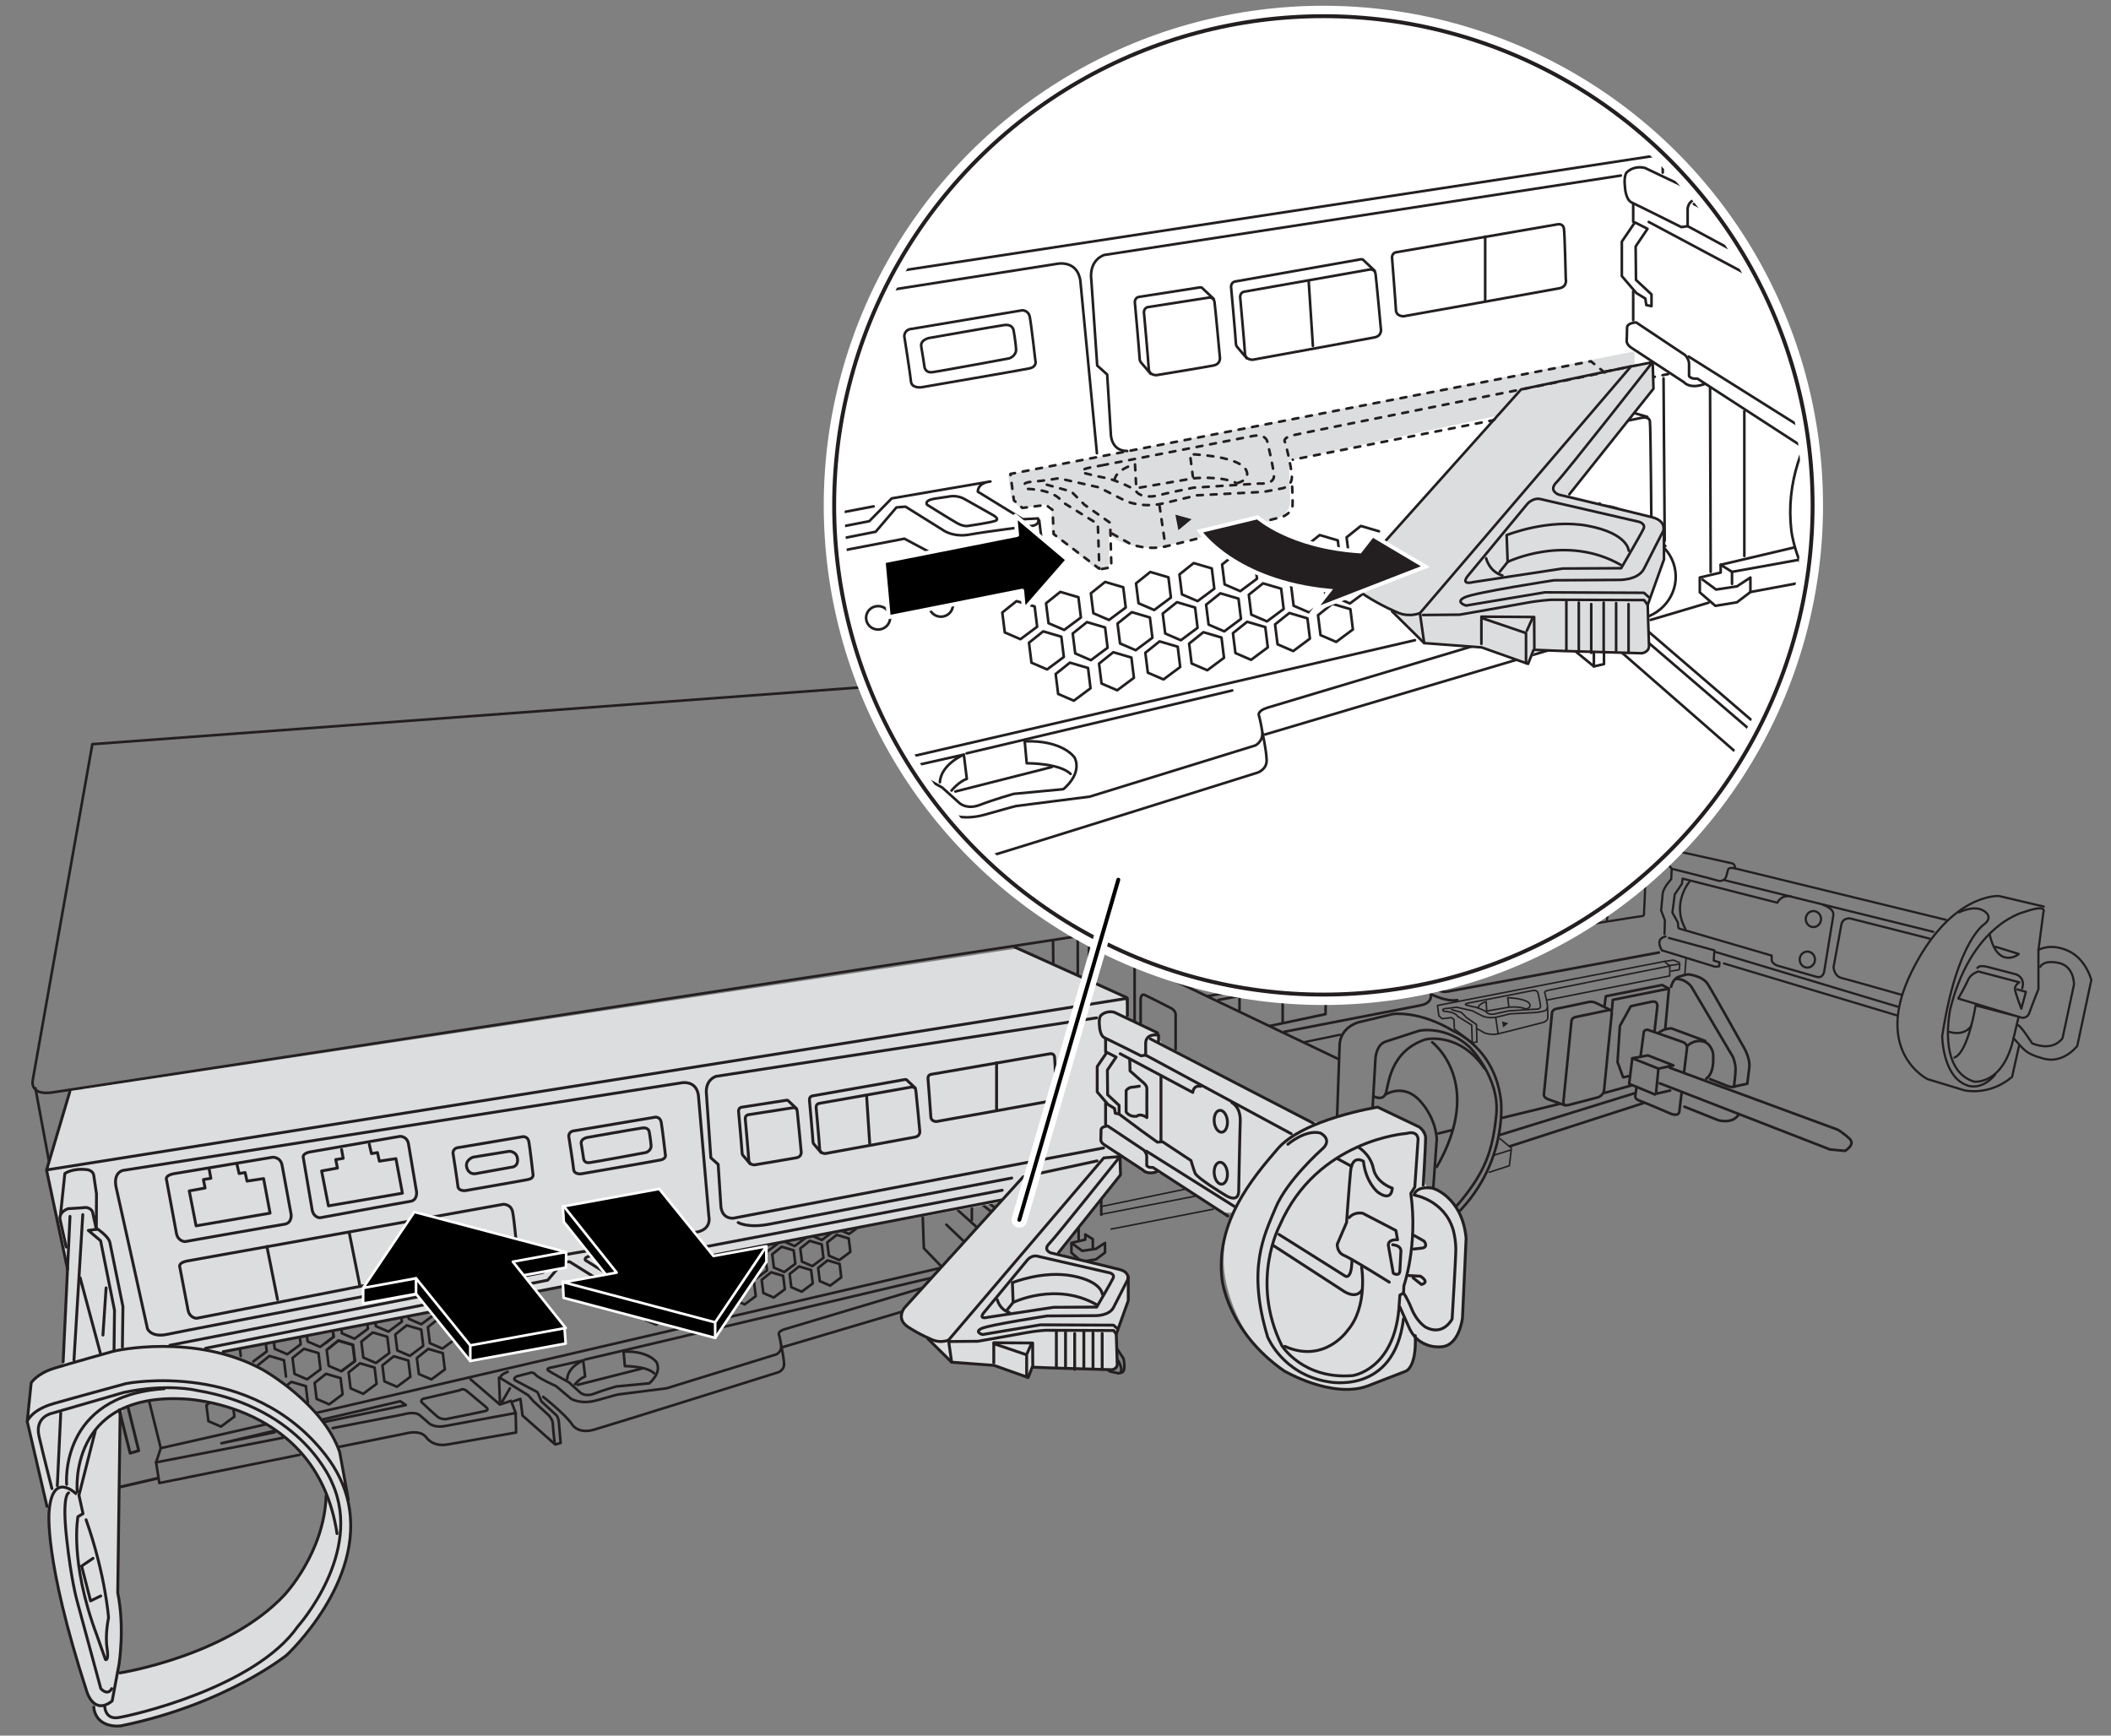 <?xml version="1.0" encoding="UTF-8"?><svg xmlns="http://www.w3.org/2000/svg" width="5.625in" height="4.625in" xmlns:xlink="http://www.w3.org/1999/xlink" viewBox="0 0 405 333"><rect x="0" y="0" width="405" height="333" fill="#808080" stroke="none"/><defs><clipPath id="d"><circle cx="253.894" cy="96.963" r="93.857" fill="none"/></clipPath></defs><g id="a"><path d="M188.935,130.118s131.916,29.974,133.941,30.405,1.25,1.199,1.25,1.199c0,0-309.739,47.252-314.11,47.876s-3.747-2.29-3.747-2.29l11.449-64.529,171.217-12.662Z" fill="none" stroke="#231f20" stroke-linecap="round" stroke-linejoin="round" stroke-width=".5"/><line x1="6.799" y1="208.79" x2="14.061" y2="247.947" fill="none" stroke="#231f20" stroke-linecap="round" stroke-linejoin="round" stroke-width=".5"/><polyline points="17.559 230.818 14.059 213.607 15.639 208.79" fill="none" stroke="#231f20" stroke-linecap="round" stroke-linejoin="round" stroke-width=".5"/><line x1="182.039" y1="243.502" x2="183.271" y2="243.218" fill="none" stroke="#231f20" stroke-linecap="round" stroke-linejoin="round" stroke-width=".5"/><path d="M65.113,277.589l12.76-2.566s2.643-.793,3.876.705c0,0,1.145,1.938,4.141,1.41s13.127-2.291,13.127-2.291l-.084-3.748-.879-2.329-2.153.703-5.625-4.834" fill="none" stroke="#231f20" stroke-linecap="round" stroke-linejoin="round" stroke-width=".5"/><line x1="60.608" y1="271.096" x2="180.799" y2="243.184" fill="none" stroke="#231f20" stroke-linecap="round" stroke-linejoin="round" stroke-width=".5"/><polyline points="57.508 279.119 30.565 284.538 29.948 280.573 30.844 277.848 30.879 277.838 51.138 273.244" fill="none" stroke="#231f20" stroke-linecap="round" stroke-linejoin="round" stroke-width=".5"/><path d="M63.832,273.998l13.632-2.645s2.109-.659,3.098.198,1.45,1.252,1.45,1.252c0,0,.923,1.252,3.428.791s13.492-2.495,13.492-2.495" fill="none" stroke="#231f20" stroke-linecap="round" stroke-linejoin="round" stroke-width=".5"/><line x1="29.948" y1="280.573" x2="54.313" y2="275.845" fill="none" stroke="#231f20" stroke-linecap="round" stroke-linejoin="round" stroke-width=".5"/><polyline points="61.982 272.326 76.796 268.845 77.862 269.578 61.996 272.865" fill="none" stroke="#231f20" stroke-linecap="round" stroke-linejoin="round" stroke-width=".5"/><polyline points="52.689 274.793 42.485 276.907 52.577 274.536" fill="none" stroke="#231f20" stroke-linecap="round" stroke-linejoin="round" stroke-width=".5"/><path d="M81.437,268.321l6.798-1.584s.528-.528,1.386.198,3.63,3.036,3.63,3.036c0,0,.66.528-.066.726s-7.656,1.584-7.656,1.584c0,0-.924.066-1.584-.462s-3.102-2.838-3.102-2.838c0,0-.132-.594.594-.66Z" fill="none" stroke="#231f20" stroke-linecap="round" stroke-linejoin="round" stroke-width=".5"/><line x1="95.73" y1="264.321" x2="95.916" y2="268.929" fill="none" stroke="#231f20" stroke-linecap="round" stroke-linejoin="round" stroke-width=".5"/><line x1="97.824" y1="266.369" x2="96.288" y2="269.022" fill="none" stroke="#231f20" stroke-linecap="round" stroke-linejoin="round" stroke-width=".5"/><path d="M98.525,268.841l1.325-.452.395,3.192,6.191,5.492s-.372-3.212-.372-3.91-.698-1.536-.698-1.536l-2.979-2.746-1.024-1.164-4.887-3.025c-1.396-.652.931-1.489.931-1.489" fill="none" stroke="#231f20" stroke-linecap="round" stroke-linejoin="round" stroke-width=".5"/><path d="M185.249,244.623s-33.367,9.994-34.72,10.411-1.093.989-1.093.989c0,0,.208.677.416,1.978s-.86,1.837-.86,1.837l-21.097,6.521-9.379,1.196s-.656.154-3.898,1.081-5.056-.27-5.056-.27l-2.895-2.432s-3.435-1.544-3.937-2.2-1.235-.27-1.235-.27l-2.277.579s-1.054.438-.25.861,4.149,2.201,4.149,2.201l.762,1.778,2.921,2.709s.339.423.423,1.312.339,3.937.339,3.937l-.974.296" fill="none" stroke="#231f20" stroke-linecap="round" stroke-linejoin="round" stroke-width=".5"/><path d="M125.47,263.465c-1.439-1.397-5.588-1.355-5.588-1.355l-.254-2.794c4.911-.169,6.35,2.074,6.35,2.074,1.016,2.117-1.439,4.022-1.439,4.022l-6.308.593s-2.54.72-4.276,1.397-2.667-.254-2.667-.254l-2.159-1.947s-2.921-1.609-3.81-2.159.72-.72.72-.72l5.842-1.312s-2.921,1.228-3.048,3.514" fill="none" stroke="#231f20" stroke-linecap="round" stroke-linejoin="round" stroke-width=".5"/><path d="M110.314,265.582s.931-1.143,1.947-1.482l-.381-3.09" fill="none" stroke="#231f20" stroke-linecap="round" stroke-linejoin="round" stroke-width=".5"/><line x1="112.231" y1="260.847" x2="178.85" y2="245.133" fill="none" stroke="#231f20" stroke-linecap="round" stroke-linejoin="round" stroke-width=".5"/><path d="M104.222,268.008s3.89,3.074,5.379,5.043c0,0,1.009,2.209,4.37,1.249s35.299-10.998,35.299-10.998c0,0,1.204-.384,1.153-1.633-.056-1.351-.529-3.399-.529-3.399" fill="none" stroke="#231f20" stroke-linecap="round" stroke-linejoin="round" stroke-width=".5"/><line x1="199.3" y1="243.862" x2="206.673" y2="241.671" fill="none" stroke="#231f20" stroke-linecap="round" stroke-linejoin="round" stroke-width=".5"/><line x1="150.223" y1="258.446" x2="188.248" y2="247.146" fill="none" stroke="#231f20" stroke-linecap="round" stroke-linejoin="round" stroke-width=".5"/><line x1="110.806" y1="265.704" x2="123.076" y2="262.591" fill="none" stroke="#231f20" stroke-linecap="round" stroke-linejoin="round" stroke-width=".5"/><line x1="200.939" y1="213.112" x2="201.088" y2="233.774" fill="none" stroke="#231f20" stroke-linecap="round" stroke-linejoin="round" stroke-width=".5"/><line x1="206.863" y1="214.335" x2="206.94" y2="237.75" fill="none" stroke="#231f20" stroke-linecap="round" stroke-linejoin="round" stroke-width=".5"/><line x1="206.763" y1="180.042" x2="206.789" y2="192.158" fill="none" stroke="#231f20" stroke-linecap="round" stroke-linejoin="round" stroke-width=".5"/><path d="M193.361,245.808v3.678l-1.288.294" fill="none" stroke="#231f20" stroke-linecap="round" stroke-linejoin="round" stroke-width=".5"/><path d="M186.451,234.068v-4.568l1.288-.234,5.153,4.041s.468.41.468,1.23v5.682" fill="none" stroke="#231f20" stroke-linecap="round" stroke-linejoin="round" stroke-width=".5"/><path d="M186.451,229.559l5.153,4.041s.468.41.468,1.23v14.951l-5.153-4.217" fill="none" stroke="#231f20" stroke-linecap="round" stroke-linejoin="round" stroke-width=".5"/><polyline points="181.854 230.483 190.758 238.467 186.231 239.427 181.568 234.97" fill="none" stroke="#231f20" stroke-linecap="round" stroke-linejoin="round" stroke-width=".5"/><line x1="186.231" y1="239.427" x2="186.231" y2="245.439" fill="none" stroke="#231f20" stroke-linecap="round" stroke-linejoin="round" stroke-width=".5"/><path d="M190.758,238.467v1.065l-3.468.73v3.954l3.531-.73s.041,1.061.041.94l-4.504,1.015-4.261-4.058" fill="none" stroke="#231f20" stroke-linecap="round" stroke-linejoin="round" stroke-width=".5"/><path d="M192.309,241.003l20.656,17.727,1.673,2.51s1.15,2.144-.052,2.249l-1.673-.366-20.708-18.093" fill="none" stroke="#231f20" stroke-linecap="round" stroke-linejoin="round" stroke-width=".5"/><path d="M192.391,239.651l21.463,18.451,1.673,2.51s.682,2.678-.52,2.783" fill="none" stroke="#231f20" stroke-linecap="round" stroke-linejoin="round" stroke-width=".5"/><polyline points="181.4 243.804 177.242 239.498 176.747 225.096" fill="none" stroke="#231f20" stroke-linecap="round" stroke-linejoin="round" stroke-width=".5"/><path d="M193.245,234.306c.817-.689,1.845-1.158,2.996-1.297,3.07-.372,5.85,1.74,6.211,4.717s-1.835,5.692-4.905,6.064" fill="none" stroke="#231f20" stroke-linecap="round" stroke-linejoin="round" stroke-width=".5"/><path d="M198.579,234.09c.361,2.977-1.835,5.692-4.905,6.064" fill="none" stroke="#231f20" stroke-linecap="round" stroke-linejoin="round" stroke-width=".5"/><path d="M189.372,230.67c.817-.689,1.845-1.158,2.996-1.297,1.089-.132,2.142.049,3.064.47l5.739,4.619" fill="none" stroke="#231f20" stroke-linecap="round" stroke-linejoin="round" stroke-width=".5"/><line x1="192.779" y1="229.027" x2="197.604" y2="233.002" fill="none" stroke="#231f20" stroke-linecap="round" stroke-linejoin="round" stroke-width=".5"/><path d="M183.375,231.558l-.049-9.605s-.147-.784.882-.98,13.967-2.842,13.967-2.842c0,0,.931-.196,1.029.441s.196,13.967.196,13.967" fill="none" stroke="#231f20" stroke-linecap="round" stroke-linejoin="round" stroke-width=".5"/><path d="M182.101,230.872l-.049-9.605s-.147-.784.882-.98,13.967-2.842,13.967-2.842l1.984.574" fill="none" stroke="#231f20" stroke-linecap="round" stroke-linejoin="round" stroke-width=".5"/><ellipse cx="100.967" cy="243.597" rx="1.529" ry="1.493" fill="none" stroke="#231f20" stroke-linecap="round" stroke-linejoin="round" stroke-width=".5"/><ellipse cx="108.965" cy="241.961" rx="1.529" ry="1.493" fill="none" stroke="#231f20" stroke-linecap="round" stroke-linejoin="round" stroke-width=".5"/><polyline points="205.915 238.737 207.627 239.998 210.285 239.593 211.997 238.467 211.997 240.314 210.285 241.62 207.537 242.071 205.555 240.359 205.555 238.467 208.213 237.836 208.213 236.845 209.654 237.746 209.654 239.278" fill="none" stroke="#231f20" stroke-linecap="round" stroke-linejoin="round" stroke-width=".5"/><path d="M249.009,184.318v-4.989s.027-.376.724-.456,6.24-.896,6.24-.896c0,0,.939-.241.912.563l-.07,4.651s.107.59-.456.724-6.196,1.019-6.196,1.019c0,0-1.046.376-1.153-.617Z" fill="none" stroke="#231f20" stroke-linecap="round" stroke-linejoin="round" stroke-width=".5"/><path d="M261.11,182.978v-4.989s.027-.376.724-.456,8.409-1.287,8.409-1.287c0,0,.939-.241.912.563l-.07,4.651s.107.59-.456.724-8.366,1.411-8.366,1.411c0,0-1.046.376-1.153-.617Z" fill="none" stroke="#231f20" stroke-linecap="round" stroke-linejoin="round" stroke-width=".5"/><path d="M233.78,186.944v-7.702s.027-.376.724-.456,8.899-1.287,8.899-1.287c0,0,.939-.241.912.563l-.07,7.364s.107.59-.456.724-8.856,1.411-8.856,1.411c0,0-1.046.376-1.153-.617Z" fill="none" stroke="#231f20" stroke-linecap="round" stroke-linejoin="round" stroke-width=".5"/><path d="M220.262,183.67v-2.186s.027-.376.724-.456,8.899-1.287,8.899-1.287c0,0,.939-.241.912.563l-.07,7.364s.107.59-.456.724c-.202.048-1.402.244-2.857.475" fill="none" stroke="#231f20" stroke-linecap="round" stroke-linejoin="round" stroke-width=".5"/><line x1="211.223" y1="217.306" x2="211.28" y2="233.065" fill="none" stroke="#231f20" stroke-linecap="round" stroke-linejoin="round" stroke-width=".5"/><polygon points="116.775 242.921 118.586 241.473 120.895 242.152 121.212 244.733 119.084 246.317 117.091 245.457 116.775 242.921" fill="none" stroke="#231f20" stroke-linecap="round" stroke-linejoin="round" stroke-width=".5"/><polygon points="122.344 241.744 124.155 240.295 126.464 240.975 126.781 243.555 124.653 245.14 122.661 244.28 122.344 241.744" fill="none" stroke="#231f20" stroke-linecap="round" stroke-linejoin="round" stroke-width=".5"/><polygon points="128.048 240.477 129.859 239.028 132.169 239.707 132.485 242.288 130.357 243.872 128.365 243.012 128.048 240.477" fill="none" stroke="#231f20" stroke-linecap="round" stroke-linejoin="round" stroke-width=".5"/><polygon points="133.799 239.209 135.61 237.76 137.919 238.439 138.236 241.02 136.108 242.605 134.115 241.744 133.799 239.209" fill="none" stroke="#231f20" stroke-linecap="round" stroke-linejoin="round" stroke-width=".5"/><polygon points="139.322 238.077 141.133 236.628 143.442 237.307 143.759 239.888 141.631 241.473 139.639 240.612 139.322 238.077" fill="none" stroke="#231f20" stroke-linecap="round" stroke-linejoin="round" stroke-width=".5"/><polygon points="144.755 236.809 146.566 235.36 148.876 236.039 149.193 238.62 147.065 240.205 145.072 239.345 144.755 236.809" fill="none" stroke="#231f20" stroke-linecap="round" stroke-linejoin="round" stroke-width=".5"/><polygon points="150.143 235.677 151.954 234.228 154.263 234.908 154.58 237.488 152.452 239.073 150.46 238.213 150.143 235.677" fill="none" stroke="#231f20" stroke-linecap="round" stroke-linejoin="round" stroke-width=".5"/><polygon points="155.36 234.511 157.171 233.062 159.48 233.741 159.797 236.322 157.669 237.907 155.677 237.046 155.36 234.511" fill="none" stroke="#231f20" stroke-linecap="round" stroke-linejoin="round" stroke-width=".5"/><polyline points="165.035 235.163 162.907 236.747 160.915 235.887 160.598 233.352 162.409 231.903 164.718 232.582" fill="none" stroke="#231f20" stroke-linecap="round" stroke-linejoin="round" stroke-width=".5"/><polygon points="158.709 238.375 160.52 236.926 162.829 237.605 163.146 240.186 161.018 241.771 159.026 240.911 158.709 238.375" fill="none" stroke="#231f20" stroke-linecap="round" stroke-linejoin="round" stroke-width=".5"/><polygon points="120.17 246.77 121.981 245.321 124.29 246 124.607 248.581 122.479 250.166 120.487 249.305 120.17 246.77" fill="none" stroke="#231f20" stroke-linecap="round" stroke-linejoin="round" stroke-width=".5"/><polygon points="123.568 250.752 125.379 249.303 127.688 249.982 128.005 252.563 125.877 254.148 123.885 253.287 123.568 250.752" fill="none" stroke="#231f20" stroke-linecap="round" stroke-linejoin="round" stroke-width=".5"/><polygon points="129.089 249.425 130.901 247.976 133.21 248.655 133.527 251.236 131.399 252.82 129.406 251.96 129.089 249.425" fill="none" stroke="#231f20" stroke-linecap="round" stroke-linejoin="round" stroke-width=".5"/><polygon points="134.983 248.044 136.794 246.595 139.103 247.274 139.42 249.855 137.292 251.44 135.299 250.58 134.983 248.044" fill="none" stroke="#231f20" stroke-linecap="round" stroke-linejoin="round" stroke-width=".5"/><polygon points="140.557 246.876 142.368 245.427 144.677 246.106 144.994 248.687 142.866 250.272 140.874 249.412 140.557 246.876" fill="none" stroke="#231f20" stroke-linecap="round" stroke-linejoin="round" stroke-width=".5"/><polygon points="146.132 245.549 147.943 244.1 150.252 244.779 150.569 247.36 148.441 248.945 146.448 248.084 146.132 245.549" fill="none" stroke="#231f20" stroke-linecap="round" stroke-linejoin="round" stroke-width=".5"/><polygon points="151.494 244.434 153.305 242.985 155.614 243.664 155.931 246.245 153.803 247.83 151.811 246.969 151.494 244.434" fill="none" stroke="#231f20" stroke-linecap="round" stroke-linejoin="round" stroke-width=".5"/><polygon points="156.962 243.266 158.773 241.817 161.082 242.496 161.399 245.077 159.271 246.662 157.279 245.802 156.962 243.266" fill="none" stroke="#231f20" stroke-linecap="round" stroke-linejoin="round" stroke-width=".5"/><polygon points="125.739 245.593 127.55 244.144 129.859 244.823 130.176 247.404 128.048 248.989 126.056 248.128 125.739 245.593" fill="none" stroke="#231f20" stroke-linecap="round" stroke-linejoin="round" stroke-width=".5"/><polygon points="131.444 244.325 133.255 242.876 135.564 243.555 135.881 246.136 133.753 247.721 131.761 246.861 131.444 244.325" fill="none" stroke="#231f20" stroke-linecap="round" stroke-linejoin="round" stroke-width=".5"/><polygon points="137.194 243.057 139.005 241.608 141.314 242.288 141.631 244.868 139.503 246.453 137.511 245.593 137.194 243.057" fill="none" stroke="#231f20" stroke-linecap="round" stroke-linejoin="round" stroke-width=".5"/><polygon points="142.718 241.925 144.529 240.477 146.838 241.156 147.155 243.736 145.027 245.321 143.035 244.461 142.718 241.925" fill="none" stroke="#231f20" stroke-linecap="round" stroke-linejoin="round" stroke-width=".5"/><polygon points="148.151 240.658 149.962 239.209 152.271 239.888 152.588 242.469 150.46 244.053 148.468 243.193 148.151 240.658" fill="none" stroke="#231f20" stroke-linecap="round" stroke-linejoin="round" stroke-width=".5"/><polygon points="153.539 239.526 155.35 238.077 157.659 238.756 157.976 241.337 155.848 242.921 153.856 242.061 153.539 239.526" fill="none" stroke="#231f20" stroke-linecap="round" stroke-linejoin="round" stroke-width=".5"/><polyline points="59.116 253.869 60.841 252.53 63.632 253.352 64.015 256.472 62.465 257.683" fill="none" stroke="#231f20" stroke-linecap="round" stroke-linejoin="round" stroke-width=".5"/><polygon points="65.219 252.749 67.409 250.998 70.201 251.819 70.584 254.939 68.011 256.855 65.603 255.815 65.219 252.749" fill="none" stroke="#231f20" stroke-linecap="round" stroke-linejoin="round" stroke-width=".5"/><polygon points="71.733 251.381 73.923 249.629 76.714 250.45 77.097 253.57 74.525 255.486 72.116 254.446 71.733 251.381" fill="none" stroke="#231f20" stroke-linecap="round" stroke-linejoin="round" stroke-width=".5"/><polygon points="78.04 249.971 80.229 248.219 83.021 249.04 83.404 252.16 80.831 254.076 78.423 253.036 78.04 249.971" fill="none" stroke="#231f20" stroke-linecap="round" stroke-linejoin="round" stroke-width=".5"/><polygon points="89.736 250.759 87.164 252.675 84.755 251.635 84.372 248.57 86.562 246.818 89.353 247.639 89.736 250.759" fill="none" stroke="#231f20" stroke-linecap="round" stroke-linejoin="round" stroke-width=".5"/><polygon points="82.088 254.643 84.278 252.891 87.069 253.712 87.452 256.832 84.88 258.748 82.471 257.708 82.088 254.643" fill="none" stroke="#231f20" stroke-linecap="round" stroke-linejoin="round" stroke-width=".5"/><polyline points="44.794 270.37 44.969 271.795 42.397 273.711 39.988 272.671 39.605 269.605 40.24 269.097" fill="none" stroke="#231f20" stroke-linecap="round" stroke-linejoin="round" stroke-width=".5"/><polyline points="54.665 266.102 55.886 265.125 58.678 265.946 59.061 269.066" fill="none" stroke="#231f20" stroke-linecap="round" stroke-linejoin="round" stroke-width=".5"/><polygon points="66.883 263.315 69.073 261.564 71.864 262.385 72.247 265.505 69.675 267.421 67.266 266.381 66.883 263.315" fill="none" stroke="#231f20" stroke-linecap="round" stroke-linejoin="round" stroke-width=".5"/><polygon points="73.366 261.967 75.555 260.216 78.347 261.037 78.73 264.157 76.157 266.073 73.749 265.033 73.366 261.967" fill="none" stroke="#231f20" stroke-linecap="round" stroke-linejoin="round" stroke-width=".5"/><polygon points="79.977 260.555 82.166 258.804 84.958 259.625 85.341 262.745 82.768 264.661 80.36 263.621 79.977 260.555" fill="none" stroke="#231f20" stroke-linecap="round" stroke-linejoin="round" stroke-width=".5"/><polyline points="49.505 261.909 51.694 260.157 54.486 260.978 54.869 264.098" fill="none" stroke="#231f20" stroke-linecap="round" stroke-linejoin="round" stroke-width=".5"/><polyline points="63.091 258.696 64.946 257.183 67.737 258.004 68.121 261.124 65.548 263.04" fill="none" stroke="#231f20" stroke-linecap="round" stroke-linejoin="round" stroke-width=".5"/><polygon points="69.325 257.402 71.514 255.65 74.306 256.472 74.689 259.592 72.116 261.507 69.708 260.467 69.325 257.402" fill="none" stroke="#231f20" stroke-linecap="round" stroke-linejoin="round" stroke-width=".5"/><polygon points="75.838 256.034 78.028 254.282 80.819 255.103 81.203 258.223 78.63 260.139 76.222 259.099 75.838 256.034" fill="none" stroke="#231f20" stroke-linecap="round" stroke-linejoin="round" stroke-width=".5"/><polyline points="46.197 260.162 45.813 257.096 48.003 255.345 50.795 256.166 51.178 259.286 48.605 261.202" fill="none" stroke="#231f20" stroke-linecap="round" stroke-linejoin="round" stroke-width=".5"/><polygon points="52.327 255.728 54.517 253.976 57.308 254.797 57.691 257.917 55.119 259.833 52.71 258.793 52.327 255.728" fill="none" stroke="#231f20" stroke-linecap="round" stroke-linejoin="round" stroke-width=".5"/><polygon points="58.634 254.318 60.823 252.566 63.615 253.387 63.998 256.507 61.425 258.423 59.017 257.383 58.634 254.318" fill="none" stroke="#231f20" stroke-linecap="round" stroke-linejoin="round" stroke-width=".5"/><polygon points="62.682 258.989 64.872 257.238 67.663 258.059 68.047 261.179 65.474 263.095 63.065 262.055 62.682 258.989" fill="none" stroke="#231f20" stroke-linecap="round" stroke-linejoin="round" stroke-width=".5"/><polygon points="60.363 265.334 62.552 263.582 65.344 264.403 65.727 267.523 63.154 269.439 60.746 268.399 60.363 265.334" fill="none" stroke="#231f20" stroke-linecap="round" stroke-linejoin="round" stroke-width=".5"/><polygon points="56.122 260.536 58.311 258.784 61.103 259.605 61.486 262.725 58.914 264.641 56.505 263.601 56.122 260.536" fill="none" stroke="#231f20" stroke-linecap="round" stroke-linejoin="round" stroke-width=".5"/><line x1="23.35" y1="245.226" x2="19.866" y2="232.231" fill="none" stroke="#231f20" stroke-linecap="round" stroke-linejoin="round" stroke-width=".5"/><line x1="202.369" y1="213.015" x2="202.635" y2="238.323" fill="none" stroke="#231f20" stroke-linecap="round" stroke-linejoin="round" stroke-width=".5"/><line x1="202.03" y1="180.682" x2="202.108" y2="188.078" fill="none" stroke="#231f20" stroke-linecap="round" stroke-linejoin="round" stroke-width=".5"/><line x1="44.467" y1="245.21" x2="180.679" y2="218.557" fill="none" stroke="#231f20" stroke-linecap="round" stroke-linejoin="round" stroke-width=".5"/><path d="M208.923,192.672v-10.811s.574-2.057,3.253-1.435l7.414,3.348s1.244.478,1.1,2.009" fill="none" stroke="#231f20" stroke-linecap="round" stroke-linejoin="round" stroke-width=".5"/><path d="M217.676,197.456v-11.672s.478-1.483,1.579-.526l37.559,17.955" fill="none" stroke="#231f20" stroke-linecap="round" stroke-linejoin="round" stroke-width=".5"/><path d="M256.387,218.143l.61-17.367c0-3.773,3.718-4.661,3.718-4.661l6.492-1.554s5.049-.777,11.763,3.329c0,0,7.824,3.163,8.989,13.261,0,0,1.665,13.594-10.764,23.859,0,0-4.55,3.773-13.872,6.492,0,0-1.609-.333-1.554-1.942l2.108-36.344s.055-2.747,1.998-3.385,6.436-2.081,6.436-2.081c0,0,4.994-1.054,9.599,3.107,0,0,5.882,5.826,5.16,13.039-.721,7.213-2.33,10.931-6.492,16.147-4.161,5.216-9.599,8.101-16.701,9.766,0,0-1.221.111-1.665-1.443" fill="none" stroke="#231f20" stroke-linecap="round" stroke-linejoin="round" stroke-width=".5"/><path d="M265.975,209.919s3.421-2.143,6.545,1.389,3.124,7.268,3.124,7.268l-.951,13.313s-1.019,5.026-5.434,4.279-4.415-3.532-4.415-3.532c0,0-.469-2.804-2.309-3.26" fill="none" stroke="#231f20" stroke-linecap="round" stroke-linejoin="round" stroke-width=".5"/><path d="M263.767,210.43s1.562.815,2.106-.679.679-8.015,7.607-10.324c0,0,6.453-1.562,11.343,5.57" fill="none" stroke="#231f20" stroke-linecap="round" stroke-linejoin="round" stroke-width=".5"/><path d="M274.771,199.97s10.189,7.675.883,23.909" fill="none" stroke="#231f20" stroke-linecap="round" stroke-linejoin="round" stroke-width=".5"/><path d="M262.918,224.078l3.358,1.891s.81-.27.425-1.274l-.579-.733.193-3.821s1.505-1.081.309-1.698-3.126-1.196-3.473-2.393" fill="none" stroke="#231f20" stroke-linecap="round" stroke-linejoin="round" stroke-width=".5"/><path d="M218.832,198.137v-6.183s-.059-1.413.766-1.06,4.947,2.473,4.947,2.473c0,0,1.001.412,1.001,1.296v6.655" fill="none" stroke="#231f20" stroke-linecap="round" stroke-linejoin="round" stroke-width=".5"/><line x1="258.709" y1="238.835" x2="262.35" y2="241.081" fill="none" stroke="#231f20" stroke-linecap="round" stroke-linejoin="round" stroke-width=".5"/><path d="M213.525,180.498l60.006-9.331s2.172-.483,2.172,1.287-1.207,18.259-1.207,18.259c0,0,.483,1.689-1.93,2.172-2.413.483-26.142,5.067-26.142,5.067" fill="none" stroke="#231f20" stroke-linecap="round" stroke-linejoin="round" stroke-width=".5"/><polyline points="231.784 191.115 252.939 187.254 254.387 188.059 254.306 194.574 243.689 196.826" fill="none" stroke="#231f20" stroke-linecap="round" stroke-linejoin="round" stroke-width=".5"/><line x1="233.795" y1="191.839" x2="254.387" y2="188.059" fill="none" stroke="#231f20" stroke-linecap="round" stroke-linejoin="round" stroke-width=".5"/><line x1="246.087" y1="189.648" x2="246.087" y2="196.064" fill="none" stroke="#231f20" stroke-linecap="round" stroke-linejoin="round" stroke-width=".5"/><line x1="237.802" y1="191.22" x2="237.802" y2="193.727" fill="none" stroke="#231f20" stroke-linecap="round" stroke-linejoin="round" stroke-width=".5"/><path d="M319.751,164.15l-41.494,6.255s-1.843.391-1.843,1.955-.782,16.53-.782,16.53c0,0-.112,1.731,2.178,1.34l40.454-7.479" fill="none" stroke="#231f20" stroke-linecap="round" stroke-linejoin="round" stroke-width=".5"/><path d="M282.782,192.242l-1.036.196s-1.115.215-.332.43,1.76.391,1.76.391c0,0,1.701.548,2.073.997s1.271.372,1.662.254,2.601-.567,2.601-.567l4.947-.313s1.173.117,1.095-.645-.508-2.542-.508-2.542c0,0-.137-.567-1.095-.372s-11.165,2.17-11.165,2.17Z" fill="none" stroke="#231f20" stroke-linecap="round" stroke-linejoin="round" stroke-width=".295"/><path d="M283.603,193.361s-.039-.688,1.525-1.192l.098,1.813,4.263-.739s1.936-.218,3.187.319" fill="none" stroke="#231f20" stroke-linecap="round" stroke-linejoin="round" stroke-width=".295"/><path d="M292.813,193.596c1.193-.353.567-1.108.567-1.108-.782-.974-4.126-1.058-4.126-1.058l.215,1.679" fill="none" stroke="#231f20" stroke-linecap="round" stroke-linejoin="round" stroke-width=".295"/><polyline points="278.519 193.721 280.352 194.232 281.344 195.224 283.268 196.576 283.358 199.913 282.516 200.063" fill="none" stroke="#231f20" stroke-linecap="round" stroke-linejoin="round" stroke-width=".295"/><path d="M283.418,197.388l1.443.812s1.202.451,2.555.15,8.776-2.224,8.776-2.224c0,0,.721-.301.751-.812s-.054-1.966-.054-1.966" fill="none" stroke="#231f20" stroke-linecap="round" stroke-linejoin="round" stroke-width=".295"/><path d="M320.37,185.323l-1.049-.863-43.536,8.452.264,1.984.641.565,1.771-.226.49.377.075,1.809,3.43,2.601-.113-3.354-2.676-1.658s-.415-.905-2.676-.98c0,0-.603-.452.377-.528s2.035-.264,2.035-.264l3.015.678,1.997,1.018s1.206.565,2.827.188,2.487-.603,2.487-.603l5.05-.264,1.394-.264s.791-.113.716-.98-.49-2.45-.49-2.45c0,0-.339-.339.641-.565s23.329-4.673,23.329-4.673l-.038,1.922-23.367,4.598" fill="none" stroke="#231f20" stroke-linecap="round" stroke-linejoin="round" stroke-width=".295"/><polyline points="320.648 186.315 322.176 186.049 322.269 184.98 320.385 185.236" fill="none" stroke="#231f20" stroke-linecap="round" stroke-linejoin="round" stroke-width=".295"/><line x1="286.967" y1="195.286" x2="287.415" y2="198.35" fill="none" stroke="#231f20" stroke-linecap="round" stroke-linejoin="round" stroke-width=".295"/><polygon points="288.157 195.966 288.384 197.127 289.375 196.306 288.157 195.966" fill="#231f20"/><path d="M274.496,190.713s2.942,1.562,5.097,1.162" fill="none" stroke="#231f20" stroke-linecap="round" stroke-linejoin="round" stroke-width=".5"/><line x1="323.478" y1="183.957" x2="323.245" y2="186.84" fill="none" stroke="#231f20" stroke-linecap="round" stroke-linejoin="round" stroke-width=".295"/><polyline points="285.712 224.916 289.574 223.659 289.933 220.605 286.79 221.593" fill="none" stroke="#231f20" stroke-linecap="round" stroke-linejoin="round" stroke-width=".295"/><line x1="290.003" y1="220.315" x2="287.776" y2="218.453" fill="none" stroke="#231f20" stroke-linecap="round" stroke-linejoin="round" stroke-width=".295"/><line x1="289.711" y1="219.913" x2="315.346" y2="211.624" fill="none" stroke="#231f20" stroke-linecap="round" stroke-linejoin="round" stroke-width=".5"/><line x1="287.849" y1="217.722" x2="313.557" y2="209.762" fill="none" stroke="#231f20" stroke-linecap="round" stroke-linejoin="round" stroke-width=".5"/><path d="M301.47,196.141l-1.534,15.301s-.037.803.913.584,5.733-1.497,5.733-1.497c0,0,1.096-.365,1.169-1.424s1.461-14.57,1.461-14.57c0,0,.146-.913-.621-.73s-6.281,1.315-6.281,1.315c0,0-.913.146-.84,1.022Z" fill="none" stroke="#231f20" stroke-linecap="round" stroke-linejoin="round" stroke-width=".5"/><path d="M309,193.807l-2.454-1.208s-.913-.548-1.68-.365-6.281,1.315-6.281,1.315c0,0-.913.146-.84,1.022l-1.534,15.301s-.219.658.851,1.048l3.236,1.168" fill="none" stroke="#231f20" stroke-linecap="round" stroke-linejoin="round" stroke-width=".5"/><line x1="307.874" y1="209.679" x2="312.999" y2="208.258" fill="none" stroke="#231f20" stroke-linecap="round" stroke-linejoin="round" stroke-width=".5"/><line x1="288.309" y1="214.453" x2="299.087" y2="211.823" fill="none" stroke="#231f20" stroke-linecap="round" stroke-linejoin="round" stroke-width=".5"/><line x1="275.975" y1="217.462" x2="278.606" y2="216.82" fill="none" stroke="#231f20" stroke-linecap="round" stroke-linejoin="round" stroke-width=".5"/><polyline points="309.257 193.781 309.42 191.831 320.189 189.677 318.889 188.986 308.079 191.14 307.835 192.969" fill="none" stroke="#231f20" stroke-linecap="round" stroke-linejoin="round" stroke-width=".5"/><line x1="320.189" y1="189.677" x2="319.498" y2="197.195" fill="none" stroke="#231f20" stroke-linecap="round" stroke-linejoin="round" stroke-width=".5"/><path d="M320.609,189.325s.174-.827.715-1.418c.19-.208.426-.387.716-.49,1.113-.398,1.829-.477,1.829-.477,0,0,2.703.239,3.737,1.829s6.678,11.726,6.678,11.726c0,0,1.59,2.345,1.312,4.412s-.358,3.021-.358,3.021l-2.266.477s-.517.398-1.749-.119-3.14-1.232-3.14-1.232" fill="none" stroke="#231f20" stroke-linecap="round" stroke-linejoin="round" stroke-width=".5"/><path d="M321.682,187.814c1.868.08,2.822,1.511,2.822,1.511l7.95,13.436s.557,1.272.517,2.504-.278,2.981-.278,2.981" fill="none" stroke="#231f20" stroke-linecap="round" stroke-linejoin="round" stroke-width=".5"/><path d="M323.168,212.336l6.551,2.612s2.693.764,3.858-1.125" fill="none" stroke="#231f20" stroke-linecap="round" stroke-linejoin="round" stroke-width=".5"/><path d="M318.425,207.844l32.69,12.701,2.856.256s2.088-1.193.852-2.344-2.289-1.726-2.289-1.726l-32.206-11.877" fill="none" stroke="#231f20" stroke-linecap="round" stroke-linejoin="round" stroke-width=".5"/><polyline points="320.416 209.228 317.705 209.858 318.17 205.039 321.046 204.409 316.171 202.492 313.159 203.04 312.557 207.941 317.513 209.995" fill="none" stroke="#231f20" stroke-linecap="round" stroke-linejoin="round" stroke-width=".5"/><line x1="313.159" y1="203.04" x2="318.061" y2="204.984" fill="none" stroke="#231f20" stroke-linecap="round" stroke-linejoin="round" stroke-width=".5"/><path d="M323.078,205.847l.584-4.85s.057-.772-.858-1.086-6.689-2.344-6.689-2.344c0,0-.8-.057-.772.629l-.588,4.421" fill="none" stroke="#231f20" stroke-linecap="round" stroke-linejoin="round" stroke-width=".5"/><path d="M313.955,208.632l-.213,1.599s-.2.6.8.943,5.889,2.458,5.889,2.458c0,0,1.515.686,1.744-.286l.456-3.791" fill="none" stroke="#231f20" stroke-linecap="round" stroke-linejoin="round" stroke-width=".5"/><path d="M318.104,198.239s1.022-.933,2.577-.933l6.443,2.399" fill="none" stroke="#231f20" stroke-linecap="round" stroke-linejoin="round" stroke-width=".5"/><path d="M323.702,200.683s1.6-1.644,3.688-.622c0,0,1.466.978,1.289,2.933,0,0,.222,2.888-1.333,3.955" fill="none" stroke="#231f20" stroke-linecap="round" stroke-linejoin="round" stroke-width=".5"/><path d="M317.425,197.852l.529-4.647s.232-1.26-1.07-1.014c-1.456.275-4.021.873-4.021.873l-2.084,3.774-.451,6.932,1.07,2.926,1.352-.282" fill="none" stroke="#231f20" stroke-linecap="round" stroke-linejoin="round" stroke-width=".5"/><path d="M285.579,175.37s1.039-.32,1.079.44-.24,5.795-.24,5.795c0,0,.16.719-.4.759s-4.716.719-4.716.719c0,0-.639.16-.6-.679s.44-5.595.44-5.595c0,0,.08-.839.759-.919s3.677-.52,3.677-.52Z" fill="none" stroke="#231f20" stroke-linecap="round" stroke-linejoin="round" stroke-width=".5"/><path d="M286.407,175.273l-1.866-.816c-.314-.092-.72.033-.72.033,0,0-2.998.44-3.677.52s-.759.919-.759.919c0,0-.4,4.756-.44,5.595-.015.315.066.489.172.584l1.795.942" fill="none" stroke="#231f20" stroke-linecap="round" stroke-linejoin="round" stroke-width=".5"/><path d="M314.7,169.87s.874-.269.908.37-.202,4.877-.202,4.877c0,0,.135.605-.336.639s-12.833,2.026-12.833,2.026c0,0-.538.135-.505-.572s.37-4.709.37-4.709c0,0,.067-.706.639-.774s11.959-1.858,11.959-1.858Z" fill="none" stroke="#231f20" stroke-linecap="round" stroke-linejoin="round" stroke-width=".421"/><path d="M315.396,169.788l-1.571-.686c-.264-.077-9.47,1.448-9.47,1.448,0,0-2.523.37-3.094.437s-.639.774-.639.774c0,0-.336,4.002-.37,4.709-.013.265.055.411.145.491l1.51.793" fill="none" stroke="#231f20" stroke-linecap="round" stroke-linejoin="round" stroke-width=".421"/><path d="M298.687,173.033s1.039-.32,1.079.44-.24,5.795-.24,5.795c0,0,.16.719-.4.759s-9.999,1.83-9.999,1.83c0,0-.639.16-.6-.679s.44-5.595.44-5.595c0,0,.08-.839.759-.919s8.96-1.63,8.96-1.63Z" fill="none" stroke="#231f20" stroke-linecap="round" stroke-linejoin="round" stroke-width=".5"/><path d="M299.515,172.936l-1.866-.816c-.314-.092-.72.033-.72.033,0,0-8.28,1.55-8.96,1.63s-.759.919-.759.919c0,0-.4,4.756-.44,5.595-.015.315.066.489.172.584l1.795.942" fill="none" stroke="#231f20" stroke-linecap="round" stroke-linejoin="round" stroke-width=".5"/><line x1="294.594" y1="174.003" x2="294.096" y2="180.701" fill="none" stroke="#231f20" stroke-linecap="round" stroke-linejoin="round" stroke-width=".5"/><line x1="308.724" y1="170.878" x2="308.298" y2="176.608" fill="none" stroke="#231f20" stroke-linecap="round" stroke-linejoin="round" stroke-width=".421"/><path d="M321.624,163.274l10.74,2.38s.515.129.515.965c0,0-1.222-.322-1.351.257l-.386,1.415s-.45,1.029-1.672.643-8.747-2.251-8.747-2.251l-.643-.836.257-1.994s.386-.45,1.286-.579Z" fill="none" stroke="#231f20" stroke-linecap="round" stroke-linejoin="round" stroke-width=".421"/><line x1="332.879" y1="166.618" x2="373.347" y2="176.488" fill="none" stroke="#231f20" stroke-linecap="round" stroke-linejoin="round" stroke-width=".421"/><line x1="330.943" y1="168.895" x2="370.912" y2="178.78" fill="none" stroke="#231f20" stroke-linecap="round" stroke-linejoin="round" stroke-width=".421"/><path d="M320.723,166.682l-.095,1.998s-1.576,1.647-1.647,2.865l-.287,3.152.716,1.862-.072,2.65" fill="none" stroke="#231f20" stroke-linecap="round" stroke-linejoin="round" stroke-width=".421"/><path d="M349.765,173.617s2.14.632,1.965,2l-1.754,10.773s-.211,1.404-1.474,1.018l-7.369-2.105s-1.368-.356-1.228-1.369v-.594l-17.825-5.208-.106-.303-.07-.842-1.053-1.895.456-3.509,1.369-2,.14-1.018,18.177,4.632s.667-1.544,2.562-1.228" fill="none" stroke="#231f20" stroke-linecap="round" stroke-linejoin="round" stroke-width=".421"/><path d="M324.143,169.136s-3.549,4.2-.786,9.077" fill="none" stroke="#231f20" stroke-linecap="round" stroke-linejoin="round" stroke-width=".421"/><path d="M392.111,173.935l-8.608-2.029s-9.308-.63-16.796,14.626c-7.488,15.256,3.079,20.505,3.079,20.505l7.138,2.169s4.689,1.12,9.098-2.589l1.33-5.948" fill="none" stroke="#231f20" stroke-linecap="round" stroke-linejoin="round" stroke-width=".421"/><path d="M320.169,179.954l8.748,2.379-.14,1.959,1.12.35-.07.77-.77.07-10.217-3.149s-1.47-2.169.7-2.659" fill="none" stroke="#231f20" stroke-linecap="round" stroke-linejoin="round" stroke-width=".421"/><line x1="330.737" y1="184.853" x2="363.838" y2="194.79" fill="none" stroke="#231f20" stroke-linecap="round" stroke-linejoin="round" stroke-width=".421"/><line x1="329.195" y1="182.659" x2="364.053" y2="193.139" fill="none" stroke="#231f20" stroke-linecap="round" stroke-linejoin="round" stroke-width=".421"/><path d="M370.218,180.093l-15.194-3.866s-1.492-.271-1.764,1.221-1.492,8.14-1.492,8.14c0,0,.136,1.696,1.492,2.035s11.599,3.256,11.599,3.256" fill="none" stroke="#231f20" stroke-linecap="round" stroke-linejoin="round" stroke-width=".421"/><path d="M375.857,175.052s2.839-1.506,4.75-.29.174,2.491.174,2.491c0,0-5.33,3.07-8.168,21.55,0,0,.058,7.994,4.982,9.5,0,0,2.549.985,5.156-2.085" fill="none" stroke="#231f20" stroke-linecap="round" stroke-linejoin="round" stroke-width=".421"/><path d="M374.965,202.908c2.659-1.05,4.059-10.007,4.059-10.007l8.258,2.169-.98,4.129c-2.029,9.028-7.558,8.328-7.558,8.328-7.208-2.239-4.549-14.066-4.549-14.066,1.816-7.14,4.768-11.573,7.506-14.299,3.489-3.473,6.63-4.176,6.63-4.176,4.549-1.61,3.709,0,3.709,0l-.958,7.277v7.503s-1.307,3.288-1.728,4.51-1.518.97-1.518.97l-12.14-3.667s1.349-2.318,1.897-3.583,1.981-1.602,1.981-1.602l7.841,2.066s-.927.569-.843,1.328,1.222,3.752,1.222,3.752l.885-3.246-1.644-.464" fill="none" stroke="#231f20" stroke-linecap="round" stroke-linejoin="round" stroke-width=".421"/><path d="M381.702,179.161c1.541,7.21,5.925,3.775,5.587,3.859l-4.426-1.37" fill="none" stroke="#231f20" stroke-linecap="round" stroke-linejoin="round" stroke-width=".421"/><path d="M379.364,185.697s.379-.59,1.855-.211,5.649,1.475,5.649,1.475c0,0,1.728.632,1.096,2.656" fill="none" stroke="#231f20" stroke-linecap="round" stroke-linejoin="round" stroke-width=".421"/><path d="M374,197.982s2.635.941,4.141-1.067" fill="none" stroke="#231f20" stroke-linecap="round" stroke-linejoin="round" stroke-width=".421"/><path d="M391.083,182.262s2.24-1.407,5.69.162,4.454,5.583,4.454,5.583l-2.698,12.673s-2.635,3.45-6.399,2.447-3.878-1.895-5.828-3.927" fill="none" stroke="#231f20" stroke-linecap="round" stroke-linejoin="round" stroke-width=".421"/><path d="M391.44,185.497s.502-1.38,3.513-.753c3.011.627,2.949,4.141,2.949,4.141l-2.196,10.289s-1.631,2.698-5.834,1.004c0,0-2.196-3.45-2.76-3.513" fill="none" stroke="#231f20" stroke-linecap="round" stroke-linejoin="round" stroke-width=".421"/><ellipse cx="347.905" cy="176.329" rx="1.466" ry="1.536" fill="none" stroke="#231f20" stroke-linecap="round" stroke-linejoin="round" stroke-width=".421"/><ellipse cx="346.741" cy="184.104" rx="1.466" ry="1.536" fill="none" stroke="#231f20" stroke-linecap="round" stroke-linejoin="round" stroke-width=".421"/><line x1="250.35" y1="199.921" x2="257.121" y2="198.521" fill="none" stroke="#231f20" stroke-linecap="round" stroke-linejoin="round" stroke-width=".421"/><polyline points="322.203 184.695 321.048 184.206 319.321 184.46" fill="none" stroke="#231f20" stroke-linecap="round" stroke-linejoin="round" stroke-width=".295"/><line x1="211.455" y1="231.452" x2="228.624" y2="227.894" fill="none" stroke="#231f20" stroke-linecap="round" stroke-linejoin="round" stroke-width=".295"/><line x1="211.492" y1="232.937" x2="229.308" y2="229.498" fill="none" stroke="#231f20" stroke-linecap="round" stroke-linejoin="round" stroke-width=".295"/><line x1="213.163" y1="235.819" x2="232.749" y2="232.001" fill="none" stroke="#231f20" stroke-linecap="round" stroke-linejoin="round" stroke-width=".295"/><line x1="206.652" y1="197.56" x2="206.652" y2="208.715" fill="none" stroke="#231f20" stroke-linecap="round" stroke-linejoin="round" stroke-width=".5"/><line x1="30.844" y1="277.848" x2="28.595" y2="268.755" fill="none" stroke="#231f20" stroke-linecap="round" stroke-linejoin="round" stroke-width=".5"/></g><g id="b"><path d="M43.233,259.176l-.467.583c16.765,4.552,22.316,18.291,22.316,18.291l1.443,7.716.833,7.716s-1.221,14.211-11.991,23.648c-14.822,10.547-23.204,11.269-29.699,13.434s-7.439-1.998-7.439-1.998l.111-1.554-1.055-.999-2.72-7.439s-2.331-8.715-3.775-16.098-1.358-12.563-1.358-12.563l-4.138-16.692.611-7.938s1.499-2.331,6.156-3.211l.855-19.389-3.984-18.192,4.687-15.179,181.376-27.307,20.773,8.925.742,4.674,4.823,2.226,1.632,2.374,28.269,14.765,1.707.445,11.364-2.997,7.937,3.788,1.263,2.165-.16,8.47.519,1.261s4.452,0,6.752,6.01l.594,4.303-.634,14.443s-.553,6.035-5.376,5.516l-3.561-1.632s.519,5.268-2.894,6.752-7.568,2.968-7.568,2.968c0,0-9.423,1.336-17.214-5.194s-8.978-16.62-8.978-16.62c0,0-1.113-5.862,1.632-11.946l-2.003-.074-11.426-7.42-1.929-.148s-1.781-.074-3.413-1.484-3.339-2.597-3.339-2.597l.422,4.498-11.843,14.982,11.843,3.068s1.518.467,1.479,2.258.156,3.776.156,3.776l-2.336,6.19.156,5.294s-.195,1.869-1.324,1.791-14.676-.467-14.676-.467l-1.207,1.83-6.54-2.297-7.825-.662-4.905-4.438-4.087-2.452s-1.903-1.666-.27-3.617l18.358-20.079-66.827,12.419.759.78,2.168-.111.765,5.182-10.759,1.68s-2.838-.463-4.518-1.564-4.37-2.437-4.37-2.437l-65.894,12.574M22.843,271.672l-.255,33.913c1.961,8.947-.335,15.281-.335,15.281,11.375-1.256,21.864-7.091,21.864-7.091,16.62-7.83,18.466-25.262,18.466-25.262l-.369-2.881c-2.142-5.614-8.199-10.341-8.199-10.341-15.586-11.228-30.063-5.244-30.063-5.244l-1.108,1.625Z" fill="#dcddde"/><line x1="22.959" y1="285.315" x2="30.167" y2="283.643" fill="none" stroke="#231f20" stroke-linecap="round" stroke-linejoin="round" stroke-width=".555"/><polyline points="13.393 209.452 8.934 224.492 12.957 243.508" fill="none" stroke="#231f20" stroke-linecap="round" stroke-linejoin="round" stroke-width=".555"/><line x1="12.116" y1="261.286" x2="13.431" y2="233.371" fill="none" stroke="#231f20" stroke-linecap="round" stroke-linejoin="round" stroke-width=".555"/><line x1="10.996" y1="285.052" x2="11.653" y2="271.113" fill="none" stroke="#231f20" stroke-linecap="round" stroke-linejoin="round" stroke-width=".555"/><line x1="14.192" y1="260.931" x2="15.883" y2="233.033" fill="none" stroke="#231f20" stroke-linecap="round" stroke-linejoin="round" stroke-width=".555"/><path d="M11.63,232.898l.809-7.735s1.457-1.136,4.429-.728c0,0,.962.207,1.107.992l.537,3.641-.033,6.787-.727-3.346s-.407-1.076-1.891-.785l-2.793.175s-1.804.553-1.542,2.066l1.164,5.295" fill="none" stroke="#231f20" stroke-linecap="round" stroke-linejoin="round" stroke-width=".555"/><path d="M17.978,327.559c.548,4.25,5.21,3.565,5.21,3.565,20.155-4.113,31.809-13.574,31.809-13.574,0,0,15.197-14.046,11.796-29.39-.666-3.005-2.045-6.06-4.392-9.069-14.328-18.373-38.185-13.642-38.185-13.642,0,0-9.598,2.605-13.917,3.839-4.319,1.234-5.073,3.428-5.073,3.428l.754-7.404s1.111-1.772,4.375-2.78c3.264-1.008,11.521-3.312,11.521-3.312,0,0,15.601-3.6,28.658,3.648,0,0,11.471,6.483,14.64,15.754l1.659,9.119" fill="none" stroke="#231f20" stroke-linecap="round" stroke-linejoin="round" stroke-width=".555"/><path d="M20.104,327.491s.069,2.399,2.537,2.057c2.468-.343,26.257-5.69,34.483-17.482,0,0,12.614-14.054,6.65-27.422,0,0-5.416-14.465-26.119-17.893,0,0-5.484-1.371-13.917.411l-13.711,3.976s-3.428.617-2.537,4.456c.891,3.839,2.468,10.009,2.468,10.009" fill="none" stroke="#231f20" stroke-linecap="round" stroke-linejoin="round" stroke-width=".555"/><line x1="9.011" y1="289.011" x2="5.227" y2="272.715" fill="none" stroke="#231f20" stroke-linecap="round" stroke-linejoin="round" stroke-width=".555"/><path d="M14.55,286.561s-4.499-4.411-5.117,3.352c0,0-1.147,8.91,7.234,34.669,0,0,1.323,4.587,4.852,1.764l1.323-7.057s1.116-7.046-.255-13.704l.467-34.863" fill="none" stroke="#231f20" stroke-linecap="round" stroke-linejoin="round" stroke-width=".555"/><path d="M12.786,284.796s-1.5-17.026,18.702-18.349" fill="none" stroke="#231f20" stroke-linecap="round" stroke-linejoin="round" stroke-width=".555"/><path d="M14.815,286.208s-1.853-18.878,20.29-17.82c0,0,25.759.529,29.553,25.847" fill="none" stroke="#231f20" stroke-linecap="round" stroke-linejoin="round" stroke-width=".555"/><path d="M22.878,270.516c1.104,4.382,2.089,8.296,2.089,8.296l1.648-.485-2.08-8.444" fill="none" stroke="#231f20" stroke-linecap="round" stroke-linejoin="round" stroke-width=".555"/><line x1="19.75" y1="256.145" x2="20.354" y2="247.092" fill="none" stroke="#231f20" stroke-linecap="round" stroke-linejoin="round" stroke-width=".555"/><path d="M23.008,320.968s20.606-3.217,31.561-14.954c0,0,7.651-8.086,7.999-19.041" fill="none" stroke="#231f20" stroke-linecap="round" stroke-linejoin="round" stroke-width=".555"/><path d="M42.817,259.338l66.311-12.736,5.679,3.032s1.302,1.263,3.827.829c2.525-.434,10.141-1.539,10.141-1.539l-.592-4.893" fill="none" stroke="#231f20" stroke-linecap="round" stroke-linejoin="round" stroke-width=".555"/><path d="M39.439,258.68l65.637-13.061,2.926-3.433,1.278-.111,5.169,3.224s1.445,1.167,3.891.723,8.726-1.223,8.726-1.223c0,0,1.278-.056.945-1.056l-2.168.111-6.336-3.891s-.111-1.223,1.779-1.445l-13.95,2.39-3.168,3.224-71.589,13.971" fill="none" stroke="#231f20" stroke-linecap="round" stroke-linejoin="round" stroke-width=".555"/><path d="M113.419,240.945l2.03-.302s1.08-.259,2.159.345,4.059,2.289,4.059,2.289c0,0,1.036.561.259.821s-3.757.691-3.757.691c0,0-.605.173-1.598-.389s-4.232-2.591-4.232-2.591c0,0-.518-.605,1.08-.864Z" fill="none" stroke="#231f20" stroke-linecap="round" stroke-linejoin="round" stroke-width=".555"/><path d="M222.252,200.053l.032-1.434c-2.52-.409-2.484,1.434-2.484,1.434v2.384l-.885.136s-6.13-3.065-7.015-3.474-.954-2.18-.954-2.18c-.204-1.635.244-2.08.244-2.08,1.158-1.09,2.6-.62,2.6-.62l8.283,3.945" fill="none" stroke="#231f20" stroke-linecap="round" stroke-linejoin="round" stroke-width=".555"/><path d="M214.908,202.175l13.925,7.421s.097-1.462,1.511-1.17" fill="none" stroke="#231f20" stroke-linecap="round" stroke-linejoin="round" stroke-width=".555"/><polygon points="214.134 202.816 212.454 205.306 212.503 210.035 214.696 212.082 214.696 213.74 213.965 213.593 213.819 212.667 212.551 211.887 210.504 209.499 210.504 204.624 212.353 201.906 214.134 202.816" fill="none" stroke="#231f20" stroke-linecap="round" stroke-linejoin="round" stroke-width=".555"/><line x1="256.533" y1="222.279" x2="259.305" y2="223.777" fill="none" stroke="#231f20" stroke-linecap="round" stroke-linejoin="round" stroke-width=".555"/><line x1="219.8" y1="202.437" x2="247.724" y2="217.52" fill="none" stroke="#231f20" stroke-linecap="round" stroke-linejoin="round" stroke-width=".555"/><line x1="220.682" y1="199.311" x2="252.064" y2="215.556" fill="none" stroke="#231f20" stroke-linecap="round" stroke-linejoin="round" stroke-width=".555"/><path d="M244.224,238.923l13.327,8.643s2.468,1.913,3.764-.062" fill="none" stroke="#231f20" stroke-linecap="round" stroke-linejoin="round" stroke-width=".555"/><path d="M222.204,224.747c-2.152.768-2.92-.256-2.92-.256,0,0-6.711-4.406-7.429-4.867s-.666-.973-.666-.973c0,0,.051-1.127.051-1.844s1.281-.768,1.281-.768l6.916,4.611s.564.564.564,1.23v1.742s.256.461,1.178.359l14.384,9.328" fill="none" stroke="#231f20" stroke-linecap="round" stroke-linejoin="round" stroke-width=".555"/><path d="M245.364,236.839l12.631,7.937s1.312,1.094,1.385-3.062" fill="none" stroke="#231f20" stroke-linecap="round" stroke-linejoin="round" stroke-width=".555"/><line x1="219.941" y1="220.864" x2="236.757" y2="231.431" fill="none" stroke="#231f20" stroke-linecap="round" stroke-linejoin="round" stroke-width=".555"/><path d="M273.056,227.391s.451-7.667.451-9.02-1.263-2.165-1.263-2.165l-7.937-3.788s-14.251,2.255-19.212,8.028c-4.961,5.773-11.906,14.071-10.643,24.985,0,0,.992,10.012,11.906,17.588,0,0,9.2,5.412,16.055,2.886l7.216-2.796s2.165-.541,1.894-6.855" fill="none" stroke="#231f20" stroke-linecap="round" stroke-linejoin="round" stroke-width=".555"/><path d="M271.433,227.752l.631-9.2s0-1.714-2.255-1.082c0,0-17.137,1.173-24.263,17.588,0,0-5.773,10.643.361,23.091,0,0,4.059,6.584,13.62,5.773,0,0,7.757-1.082,8.839-12.628l.205-2.817.699-.381.064-1.398s2.732-7.751,1.334-17.726l.766-1.219Z" fill="none" stroke="#231f20" stroke-linecap="round" stroke-linejoin="round" stroke-width=".555"/><path d="M247.08,219.544s3.337-2.886,6.224-2.165c0,0,2.616,1.263.18,3.247,0,0-6.555,5.829-8.749,11.094-2.255,5.412-5.502,11.635-1.533,24.804,0,0,2.886,7.126,11.545,8.569,0,0,12.718,2.796,14.522-12.086" fill="none" stroke="#231f20" stroke-linecap="round" stroke-linejoin="round" stroke-width=".555"/><path d="M261.231,243.129s1.258,7.546-2.695,12.128c0,0-4.402,6.468-12.038,3.054" fill="none" stroke="#231f20" stroke-linecap="round" stroke-linejoin="round" stroke-width=".555"/><path d="M260.565,220.076s2.351,1.334,2.923,4.13c.572,2.796,3.621,3.749,3.621,3.749,0,0,0,2.796-2.796.762,0,0-2.287-1.843-2.732-5.909,0,0-2.16-1.461-2.478,1.97s-.762,9.784-.762,9.784l-1.779,4.13s-.127,1.588,1.271,2.16c1.398.572,8.704,5.146,8.704,5.146" fill="none" stroke="#231f20" stroke-linecap="round" stroke-linejoin="round" stroke-width=".555"/><path d="M258.85,233.609s.826-1.144,2.605-.826l6.353,3.304.318,1.779s-1.203-.129-1.63.496c-.092.135-.149.306-.149.52l.953,5.4s1.207.762,1.271-.508.191-3.621.191-3.621c0,0,.254-1.144-1.588-1.334" fill="none" stroke="#231f20" stroke-linecap="round" stroke-linejoin="round" stroke-width=".555"/><path d="M268.571,250.763l1.906,4.257c1.97,4.003,6.163,3.367,6.163,3.367,3.367-.318,3.939-5.528,3.939-5.528l.699-15.312c-.762-7.942-6.417-9.594-6.417-9.594-3.367-.445-3.558,1.334-3.558,1.334,0,0,5.803.904,7.503,6.711,0,0,.496,1.77.496,3.683,0,1.713-.708,13.385-.708,13.385,0,0-1.7,3.399-5.099,1.558,0,0-1.629-.991-2.62-3.399-.991-2.408-1.604-3.131-1.604-3.131" fill="none" stroke="#231f20" stroke-linecap="round" stroke-linejoin="round" stroke-width=".555"/><path d="M271.303,237.04l1.906,1.08s.889,1.08-.318,1.334l-1.652.191" fill="none" stroke="#231f20" stroke-linecap="round" stroke-linejoin="round" stroke-width=".555"/><path d="M270.223,244.728l2.287.127s1.906,1.144.191,1.588l-1.588-1.271" fill="none" stroke="#231f20" stroke-linecap="round" stroke-linejoin="round" stroke-width=".555"/><path d="M13.164,286.426s-1.295.299-.398,8.567c.897,8.268,1.992,12.054,1.992,12.054l4.582,16.935s1.295,1.494,2.092,0" fill="none" stroke="#231f20" stroke-linecap="round" stroke-linejoin="round" stroke-width=".555"/><polyline points="17.849 298.984 15.66 300.463 17.375 307.147 19.328 306.201" fill="none" stroke="#231f20" stroke-linecap="round" stroke-linejoin="round" stroke-width=".555"/><path d="M104.778,242.034s-69.445,13.256-72.613,13.959c-3.167.704-3.871-1.056-3.871-1.056,0,0-5.279-23.931-5.983-26.981-.704-3.05,1.29-3.402,1.29-3.402l106.984-16.775s2.933-.704,3.402,2.346l2.011,23.298s.62,2.419-2.357,2.977c-2.977.558-11.993,2.04-11.993,2.04" fill="none" stroke="#231f20" stroke-linecap="round" stroke-linejoin="round" stroke-width=".555"/><path d="M33.242,225.207l19.055-3.176s1.512-.076,1.815,1.512,1.739,9.452,1.739,9.452c0,0,.227,1.664-1.285,1.89s-19.055,3.327-19.055,3.327c0,0-1.361,0-1.664-1.588s-1.89-10.208-1.89-10.208c0,0-.454-.832,1.285-1.21Z" fill="none" stroke="#231f20" stroke-linecap="round" stroke-linejoin="round" stroke-width=".555"/><path d="M35.795,241.96l60.752-10.901s1.512-.076,1.815,1.512.775,6.778.775,6.778c0,0,.227,1.664-1.285,1.89s-60.118,11.685-60.118,11.685c0,0-1.361,0-1.664-1.588s-1.559-8.167-1.559-8.167c0,0-.454-.832,1.285-1.21Z" fill="none" stroke="#231f20" stroke-linecap="round" stroke-linejoin="round" stroke-width=".555"/><path d="M59.379,221.032l17.349-3.006s1.376-.068,1.645,1.472,1.544,9.166,1.544,9.166c0,0,.2,1.613-1.177,1.827s-17.35,3.152-17.35,3.152c0,0-1.238-.005-1.507-1.545s-1.679-9.899-1.679-9.899c0,0-.409-.808,1.174-1.168Z" fill="none" stroke="#231f20" stroke-linecap="round" stroke-linejoin="round" stroke-width=".555"/><line x1="51.209" y1="239.156" x2="53.242" y2="249.322" fill="none" stroke="#231f20" stroke-linecap="round" stroke-linejoin="round" stroke-width=".555"/><line x1="66.991" y1="236.445" x2="69.024" y2="246.611" fill="none" stroke="#231f20" stroke-linecap="round" stroke-linejoin="round" stroke-width=".555"/><line x1="82.676" y1="233.637" x2="84.71" y2="243.803" fill="none" stroke="#231f20" stroke-linecap="round" stroke-linejoin="round" stroke-width=".555"/><path d="M210.373,195.287l-72.99,11.221s-2.224.604-1.835,3.618l.827,12.01,1.41,1.264.506,7.806s-.072,2.532,2.315,2.532l71.116-13.489" fill="none" stroke="#231f20" stroke-linecap="round" stroke-linejoin="round" stroke-width=".555"/><path d="M143.498,213.884l8.481-1.323s.856-.233.973.622.739,7.625.739,7.625c0,0,.272,1.089-.895,1.323-1.167.233-8.053,1.362-8.053,1.362,0,0-1.05.039-1.089-.895s-.661-7.781-.661-7.781c0,0-.156-.739.506-.934Z" fill="none" stroke="#231f20" stroke-linecap="round" stroke-linejoin="round" stroke-width=".555"/><path d="M152.835,212.717l-1.697-1.605c-.229-.049-.443.01-.443.01l-8.481,1.323c-.661.195-.506.934-.506.934,0,0,.622,6.847.661,7.781.011.266.104.453.232.585l1.324,1.555" fill="none" stroke="#231f20" stroke-linecap="round" stroke-linejoin="round" stroke-width=".555"/><path d="M157.095,211.708l17.638-3.117s.856-.233.973.622.739,7.625.739,7.625c0,0,.272,1.089-.895,1.323s-17.21,3.156-17.21,3.156c0,0-1.05.039-1.089-.895s-.661-7.781-.661-7.781c0,0-.156-.739.506-.934Z" fill="none" stroke="#231f20" stroke-linecap="round" stroke-linejoin="round" stroke-width=".555"/><path d="M178.551,206.142l22.8-3.947s.856-.233.973.622.258,7.077.258,7.077c0,0,.272,1.089-.895,1.323s-22.017,3.956-22.017,3.956c0,0-1.05.039-1.089-.895s-.535-7.202-.535-7.202c0,0-.156-.739.506-.934Z" fill="none" stroke="#231f20" stroke-linecap="round" stroke-linejoin="round" stroke-width=".555"/><path d="M175.589,208.747l-1.697-1.605c-.229-.049-.443.01-.443.01l-17.638,3.117c-.661.195-.506.934-.506.934,0,0,.622,6.847.661,7.781.011.266.104.453.232.585l1.324,1.555" fill="none" stroke="#231f20" stroke-linecap="round" stroke-linejoin="round" stroke-width=".555"/><line x1="166.853" y1="219.361" x2="166.26" y2="210.263" fill="none" stroke="#231f20" stroke-linecap="round" stroke-linejoin="round" stroke-width=".555"/><path d="M88.041,220.158l12.324-2.079s.891-.049,1.089.94.792,6.187.792,6.187c0,0,.297.841-.891,1.089s-12.027,2.128-12.027,2.128c0,0-1.386.198-1.485-.841s-.94-6.385-.94-6.385c0,0,0-.99,1.138-1.039Z" fill="none" stroke="#231f20" stroke-linecap="round" stroke-linejoin="round" stroke-width=".555"/><path d="M110.252,216.941l15.507-2.607s.891-.049,1.089.94.792,6.187.792,6.187c0,0,.297.841-.891,1.089-1.188.247-15.21,2.657-15.21,2.657,0,0-1.386.198-1.485-.841s-.94-6.385-.94-6.385c0,0,0-.99,1.138-1.039Z" fill="none" stroke="#231f20" stroke-linecap="round" stroke-linejoin="round" stroke-width=".555"/><polyline points="45.458 223.364 45.872 225.16 47.028 224.969 47.392 226.611 50.569 226.127 51.813 232.758 37.621 235.191 36.309 228.491 39.348 227.938 39.021 226.31 40.453 226.073 40.143 224.38" fill="none" stroke="#231f20" stroke-linecap="round" stroke-linejoin="round" stroke-width=".555"/><polyline points="70.85 219.534 71.264 221.33 72.42 221.14 72.784 222.781 75.961 222.298 77.205 228.929 63.013 231.361 61.701 224.661 64.74 224.108 64.413 222.48 65.845 222.243 65.535 220.551" fill="none" stroke="#231f20" stroke-linecap="round" stroke-linejoin="round" stroke-width=".555"/><path d="M90.741,222.019l6.968-1.133s1.473,0,1.586,1.529-1.19,1.529-1.19,1.529l-6.911,1.246s-1.246.227-1.643-1.19,1.19-1.983,1.19-1.983Z" fill="none" stroke="#231f20" stroke-linecap="round" stroke-linejoin="round" stroke-width=".555"/><path d="M112.628,218.241s-1.299.247-1.113,1.237.442,2.791.442,2.791c0,0,.062.928,1.113.804s10.875-1.955,10.875-1.955c0,0,1.029-.336.967-1.326s-.341-2.569-.341-2.569c0,0-.062-.99-1.361-.804s-10.582,1.822-10.582,1.822Z" fill="none" stroke="#231f20" stroke-linecap="round" stroke-linejoin="round" stroke-width=".555"/><line x1="191.194" y1="203.906" x2="191.194" y2="213.022" fill="none" stroke="#231f20" stroke-linecap="round" stroke-linejoin="round" stroke-width=".555"/><line x1="212.111" y1="211.619" x2="212.111" y2="215.727" fill="none" stroke="#231f20" stroke-linecap="round" stroke-linejoin="round" stroke-width=".555"/><line x1="212.111" y1="199.33" x2="212.111" y2="201.82" fill="none" stroke="#231f20" stroke-linecap="round" stroke-linejoin="round" stroke-width=".555"/><polyline points="9.165 224.428 216.286 191.536 216.286 194.869" fill="none" stroke="#231f20" stroke-linecap="round" stroke-linejoin="round" stroke-width=".555"/><line x1="19.248" y1="259.593" x2="15.38" y2="245.166" fill="none" stroke="#231f20" stroke-linecap="round" stroke-linejoin="round" stroke-width=".555"/><polyline points="18.48 235.854 16.948 236.071 19.301 238.057 21.966 251.386 21.877 259.22" fill="none" stroke="#231f20" stroke-linecap="round" stroke-linejoin="round" stroke-width=".555"/><path d="M18.569,235.705s2.248,1.464,2.509,2.666,2.509,12.336,2.509,12.336l-.105,7.736" fill="none" stroke="#231f20" stroke-linecap="round" stroke-linejoin="round" stroke-width=".555"/><path d="M141.622,234.564s1.831,1.119,6.001.305,46.484-8.849,46.484-8.849" fill="none" stroke="#231f20" stroke-linecap="round" stroke-linejoin="round" stroke-width=".555"/><line x1="122.805" y1="241.583" x2="192.277" y2="228.359" fill="none" stroke="#231f20" stroke-linecap="round" stroke-linejoin="round" stroke-width=".555"/><line x1="124.432" y1="243.21" x2="192.069" y2="230.24" fill="none" stroke="#231f20" stroke-linecap="round" stroke-linejoin="round" stroke-width=".555"/><line x1="216.146" y1="191.383" x2="194.7" y2="181.724" fill="none" stroke="#231f20" stroke-linecap="round" stroke-linejoin="round" stroke-width=".555"/><path d="M214.696,213.74l4.355,3.247,2.996,2.151.999-.077,5.454,3.61s.384,1.383.768,2.381,5.751,4.219,5.751,4.219c0,0,2.414,1.687,2.626-.575,0,0,.199-10.757.299-13.546s-1.594-3.586-1.594-3.586" fill="none" stroke="#231f20" stroke-linecap="round" stroke-linejoin="round" stroke-width=".555"/><ellipse cx="234.214" cy="215.127" rx="1.265" ry="2.108" transform="translate(-20.316 24.47) rotate(-5.732)" fill="none" stroke="#231f20" stroke-linecap="round" stroke-linejoin="round" stroke-width=".555"/><ellipse cx="234.214" cy="225.093" rx="1.265" ry="2.108" transform="translate(-21.312 24.52) rotate(-5.732)" fill="none" stroke="#231f20" stroke-linecap="round" stroke-linejoin="round" stroke-width=".555"/><line x1="222.737" y1="206.677" x2="222.737" y2="219.061" fill="none" stroke="#231f20" stroke-linecap="round" stroke-linejoin="round" stroke-width=".555"/><path d="M216.745,203.359l.06,2.111,2.352,2.081s.905.633.875,1.327,0,5.549,0,5.549c0,0-1.176-.905-1.93-.271,0,0-1.297.271-2.051-.814v-4.101s.452-.724,1.387-.663l1.146-.181" fill="none" stroke="#231f20" stroke-linecap="round" stroke-linejoin="round" stroke-width=".555"/><path d="M210.483,222.73l-14.181,3.059-22.825,25.186s-1.625,2.077.722,3.612,4.605,2.438,4.605,2.438c0,0,1.371.741,3.169.1" fill="none" stroke="#231f20" stroke-linecap="round" stroke-linejoin="round" stroke-width=".555"/><polyline points="190.659 261.462 190.659 257.797 196.966 259.94 196.966 264.19" fill="none" stroke="#231f20" stroke-linecap="round" stroke-linejoin="round" stroke-width=".555"/><polyline points="198.14 262.033 198.115 257.671 190.659 257.62" fill="none" stroke="#231f20" stroke-linecap="round" stroke-linejoin="round" stroke-width=".555"/><line x1="197.075" y1="259.623" x2="197.912" y2="257.747" fill="none" stroke="#231f20" stroke-linecap="round" stroke-linejoin="round" stroke-width=".555"/><path d="M182.414,257.385l5.176-.046s7.375-1.283,9.299-1.649,3.665-.458,3.665-.458l13.101.046.504.687s.137,4.764.183,5.726-1.008,1.099-1.008,1.099l-11.131-.321-4.169-.164-.777,1.986-6.562-2.331-8.117-.604-.604-4.231,29.79-34.971,3.109-.259s-12.367,15.501-13.592,16.726.32,1.759.32,1.759c0,0,11.192,2.665,13.217,3.198s1.546,1.919,1.546,1.919c0,0-1.865,3.624-2.718,5.329s-3.624,1.599-3.624,1.599l-9.113.053s-11.085,1.705-12.577,2.398c-1.492.693.16,1.172.16,1.172l11.138-1.865,13.997.064.703.625" fill="none" stroke="#231f20" stroke-linecap="round" stroke-linejoin="round" stroke-width=".555"/><polyline points="203.091 240.327 214.975 225.404 214.871 221.895" fill="none" stroke="#231f20" stroke-linecap="round" stroke-linejoin="round" stroke-width=".555"/><polyline points="216.459 244.955 216.459 249.534 214.158 255.965" fill="none" stroke="#231f20" stroke-linecap="round" stroke-linejoin="round" stroke-width=".555"/><path d="M188.713,251.896l8.462-10.238s.795-.888,1.823-.654,13.978,3.226,13.978,3.226c0,0,.888.28.608.935s-3.179,5.61-3.179,5.61l-8.275.047-12.622,1.917s-1.823.514-.795-.841Z" fill="none" stroke="#231f20" stroke-linecap="round" stroke-linejoin="round" stroke-width=".555"/><path d="M211.48,248.297s-.093-2.431-5.75-3.506c-5.657-1.075-11.5,1.309-11.5,1.309l.14,3.787s8.228-4.02,15.988.421" fill="none" stroke="#231f20" stroke-linecap="round" stroke-linejoin="round" stroke-width=".555"/><path d="M191.331,249.372s.421,1.87,2.291,2.431" fill="none" stroke="#231f20" stroke-linecap="round" stroke-linejoin="round" stroke-width=".555"/><line x1="194.369" y1="249.886" x2="193.247" y2="251.288" fill="none" stroke="#231f20" stroke-linecap="round" stroke-linejoin="round" stroke-width=".555"/><line x1="202.665" y1="255.423" x2="202.665" y2="262.313" fill="none" stroke="#231f20" stroke-linecap="round" stroke-linejoin="round" stroke-width=".555"/><line x1="204.423" y1="255.634" x2="204.423" y2="262.524" fill="none" stroke="#231f20" stroke-linecap="round" stroke-linejoin="round" stroke-width=".555"/><line x1="206.18" y1="255.845" x2="206.18" y2="262.735" fill="none" stroke="#231f20" stroke-linecap="round" stroke-linejoin="round" stroke-width=".555"/><line x1="207.938" y1="255.634" x2="207.938" y2="262.524" fill="none" stroke="#231f20" stroke-linecap="round" stroke-linejoin="round" stroke-width=".555"/><line x1="209.696" y1="255.704" x2="209.696" y2="262.594" fill="none" stroke="#231f20" stroke-linecap="round" stroke-linejoin="round" stroke-width=".555"/><line x1="211.454" y1="255.845" x2="211.454" y2="262.735" fill="none" stroke="#231f20" stroke-linecap="round" stroke-linejoin="round" stroke-width=".555"/><line x1="182.577" y1="261.356" x2="178.048" y2="256.884" fill="none" stroke="#231f20" stroke-linecap="round" stroke-linejoin="round" stroke-width=".555"/><path d="M16.517,291.584c3.721,10.574,4.308,18.798,4.308,18.798,0,0-.685,3.133-.294,5.777s-.294,2.252-.294,2.252l-1.664-4.7c-5.287-14.099-3.623-22.715-3.623-22.715l.979-.587-.783-3.525,3.133-12.336" fill="none" stroke="#231f20" stroke-linecap="round" stroke-linejoin="round" stroke-width=".555"/></g><g id="c"><polyline points="137.206 256.693 108.128 249.008 107.968 245.883 118.306 247.146 108.168 234.431 107.976 231.471 126.473 231.089 136.88 243.96 147.016 239.279 147.037 242.105 137.206 256.693" stroke="#fff" stroke-linecap="round" stroke-linejoin="round" stroke-width=".5"/><polyline points="79.491 235.514 108.627 240.362 108.569 243.199 98.392 245.061 108.312 254.92 108.529 257.776 90.224 261.118 79.818 248.247 69.66 250.102 69.68 247.168 79.491 235.514" stroke="#fff" stroke-linecap="round" stroke-linejoin="round" stroke-width=".5"/><polyline points="137.206 253.707 147.037 239.119 136.88 240.975 126.473 228.104 108.168 231.445 118.306 244.161 108.128 246.023 137.206 253.707 137.206 256.693" stroke="#fff" stroke-linecap="round" stroke-linejoin="round" stroke-width=".5"/><polyline points="79.491 232.529 108.569 240.213 98.392 242.075 108.529 254.791 90.224 258.132 79.818 245.261 69.66 247.117 79.491 232.529" stroke="#fff" stroke-linecap="round" stroke-linejoin="round" stroke-width=".5"/><line x1="79.818" y1="245.261" x2="79.818" y2="248.247" stroke="#fff" stroke-linecap="round" stroke-linejoin="round" stroke-width=".5"/><line x1="90.224" y1="258.132" x2="90.224" y2="261.118" stroke="#fff" stroke-linecap="round" stroke-linejoin="round" stroke-width=".5"/><g clip-path="url(#d)"><circle cx="254.16" cy="96.61" r="93.857" fill="#fff" stroke="#fff" stroke-miterlimit="10" stroke-width="6"/><path d="M193.437,91.039l120.154-23.628v6.713l-66.32,14.231.269,7.652s.403,3.491-5.102,4.162l-20.54,4.967s-7.115.134-9.129-2.819v6.713l-2.282.269-8.726-6.981v-5.37l-2.282-.134-3.625.94-1.88-2.282-.537-4.43Z" fill="#dcddde"/><path d="M324.366,28.832c-52.179,7.958-108.154,16.493-156.998,23.938" fill="none" stroke="#231f20" stroke-linecap="round" stroke-linejoin="round" stroke-width=".5"/><line x1="290.665" y1="118.393" x2="292.522" y2="117.965" fill="none" stroke="#231f20" stroke-linecap="round" stroke-linejoin="round" stroke-width=".5"/><line x1="170.81" y1="146.083" x2="271.47" y2="122.828" fill="none" stroke="#231f20" stroke-linecap="round" stroke-linejoin="round" stroke-width=".5"/><path d="M295.503,120.083s-50.293,15.064-52.333,15.692-1.648,1.491-1.648,1.491c0,0,.314,1.02.628,2.982s-1.297,2.769-1.297,2.769l-31.799,9.83-14.137,1.803s-.989.233-5.876,1.629-7.621-.407-7.621-.407l-4.363-3.665" fill="none" stroke="#231f20" stroke-linecap="round" stroke-linejoin="round" stroke-width=".5"/><path d="M205.399,148.483c-2.17-2.106-8.423-2.042-8.423-2.042l-.383-4.212c7.402-.255,9.572,3.127,9.572,3.127,1.531,3.191-2.17,6.062-2.17,6.062l-9.508.893s-3.829,1.085-6.445,2.106c-2.616,1.021-4.02-.383-4.02-.383l-3.254-2.935s-4.403-2.425-5.743-3.254c-1.34-.83,1.085-1.085,1.085-1.085l8.806-1.978s-4.403,1.851-4.594,5.296" fill="none" stroke="#231f20" stroke-linecap="round" stroke-linejoin="round" stroke-width=".5"/><path d="M182.554,151.674s1.404-1.723,2.935-2.233l-.574-4.658" fill="none" stroke="#231f20" stroke-linecap="round" stroke-linejoin="round" stroke-width=".5"/><line x1="185.443" y1="144.538" x2="236.41" y2="132.475" fill="none" stroke="#231f20" stroke-linecap="round" stroke-linejoin="round" stroke-width=".5"/><path d="M181.479,162.931s1.52,3.33,6.587,1.882c5.067-1.448,53.206-16.577,53.206-16.577,0,0,1.815-.579,1.737-2.461-.084-2.036-.797-5.123-.797-5.123" fill="none" stroke="#231f20" stroke-linecap="round" stroke-linejoin="round" stroke-width=".5"/><line x1="316.682" y1="118.936" x2="327.796" y2="115.633" fill="none" stroke="#231f20" stroke-linecap="round" stroke-linejoin="round" stroke-width=".5"/><line x1="242.709" y1="140.919" x2="300.023" y2="123.886" fill="none" stroke="#231f20" stroke-linecap="round" stroke-linejoin="round" stroke-width=".5"/><line x1="183.295" y1="151.858" x2="201.79" y2="147.166" fill="none" stroke="#231f20" stroke-linecap="round" stroke-linejoin="round" stroke-width=".5"/><path d="M158.354,106.265l15.154-2.911,7.711,4.116s1.768,1.714,5.197,1.125c3.429-.589,13.769-2.089,13.769-2.089l-.804-6.643" fill="none" stroke="#231f20" stroke-linecap="round" stroke-linejoin="round" stroke-width=".5"/><path d="M157.391,104.132l10.616-2.113,3.972-4.662,1.736-.151,7.018,4.377s1.962,1.585,5.282.981,11.848-1.66,11.848-1.66c0,0,1.736-.075,1.283-1.434l-2.943.151-8.603-5.282s-.151-1.66,2.415-1.962l-18.941,3.245-4.301,4.377-9.389,1.832" fill="none" stroke="#231f20" stroke-linecap="round" stroke-linejoin="round" stroke-width=".5"/><path d="M179.335,95.673l2.756-.41s1.466-.352,2.932.469,5.512,3.108,5.512,3.108c0,0,1.407.762.352,1.114s-5.101.938-5.101.938c0,0-.821.235-2.169-.528s-5.746-3.518-5.746-3.518c0,0-.704-.821,1.466-1.173Z" fill="none" stroke="#231f20" stroke-linecap="round" stroke-linejoin="round" stroke-width=".5"/><path d="M327.105,40.151l.044-1.948c-3.422-.555-3.373,1.948-3.373,1.948v3.237l-1.202.185s-8.323-4.162-9.525-4.716-1.295-2.959-1.295-2.959c-.277-2.219.331-2.824.331-2.824,1.572-1.48,3.53-.841,3.53-.841l11.247,5.357" fill="none" stroke="#231f20" stroke-linecap="round" stroke-linejoin="round" stroke-width=".5"/><path d="M316.316,42.585l19.724,10.524s.132-1.986,2.052-1.589" fill="none" stroke="#231f20" stroke-linecap="round" stroke-linejoin="round" stroke-width=".5"/><polygon points="316.082 43.902 313.801 47.284 313.867 53.704 316.845 56.484 316.845 58.734 315.852 58.536 315.654 57.278 313.933 56.219 311.153 52.976 311.153 46.357 313.663 42.667 316.082 43.902" fill="none" stroke="#231f20" stroke-linecap="round" stroke-linejoin="round" stroke-width=".5"/><line x1="323.775" y1="43.387" x2="339.615" y2="51.944" fill="none" stroke="#231f20" stroke-linecap="round" stroke-linejoin="round" stroke-width=".5"/><line x1="324.973" y1="39.144" x2="334.764" y2="44.212" fill="none" stroke="#231f20" stroke-linecap="round" stroke-linejoin="round" stroke-width=".5"/><path d="M327.038,73.68c-2.922,1.043-3.965-.348-3.965-.348,0,0-9.113-5.982-10.086-6.608s-.904-1.322-.904-1.322c0,0,.07-1.53.07-2.504s1.739-1.043,1.739-1.043l9.391,6.261s.765.765.765,1.669v2.365s.348.626,1.6.487l19.53,12.666" fill="none" stroke="#231f20" stroke-linecap="round" stroke-linejoin="round" stroke-width=".5"/><line x1="323.966" y1="68.408" x2="346.799" y2="82.755" fill="none" stroke="#231f20" stroke-linecap="round" stroke-linejoin="round" stroke-width=".5"/><path d="M350.135,78.111c-4.256,6.517-7.538,14.391-6.467,23.653,0,0,.585,5.899,5.22,12.866" fill="none" stroke="#231f20" stroke-linecap="round" stroke-linejoin="round" stroke-width=".5"/><line x1="319.153" y1="72.587" x2="319.378" y2="103.73" fill="none" stroke="#231f20" stroke-linecap="round" stroke-linejoin="round" stroke-width=".5"/><line x1="328.081" y1="74.43" x2="328.197" y2="109.723" fill="none" stroke="#231f20" stroke-linecap="round" stroke-linejoin="round" stroke-width=".5"/><line x1="327.931" y1="28.882" x2="327.971" y2="41.002" fill="none" stroke="#231f20" stroke-linecap="round" stroke-linejoin="round" stroke-width=".5"/><path d="M307.73,121.87v5.544l-1.942.444" fill="none" stroke="#231f20" stroke-linecap="round" stroke-linejoin="round" stroke-width=".5"/><path d="M297.315,104.173v-6.885l1.942-.353,7.767,6.09s.706.618.706,1.854v8.564" fill="none" stroke="#231f20" stroke-linecap="round" stroke-linejoin="round" stroke-width=".5"/><path d="M297.315,97.377l7.767,6.09s.706.618.706,1.854v22.536l-7.767-6.357" fill="none" stroke="#231f20" stroke-linecap="round" stroke-linejoin="round" stroke-width=".5"/><polyline points="290.386 98.77 303.806 110.804 296.983 112.252 289.954 105.532" fill="none" stroke="#231f20" stroke-linecap="round" stroke-linejoin="round" stroke-width=".5"/><line x1="296.983" y1="112.252" x2="296.983" y2="121.314" fill="none" stroke="#231f20" stroke-linecap="round" stroke-linejoin="round" stroke-width=".5"/><path d="M303.806,110.804v1.605l-5.228,1.101v5.959l5.322-1.101s.061,1.6.061,1.416l-6.79,1.529-6.423-6.117" fill="none" stroke="#231f20" stroke-linecap="round" stroke-linejoin="round" stroke-width=".5"/><path d="M306.144,114.627l31.134,26.72,2.522,3.783s1.734,3.232-.079,3.389l-2.522-.552-31.213-27.272" fill="none" stroke="#231f20" stroke-linecap="round" stroke-linejoin="round" stroke-width=".5"/><path d="M306.268,112.589l32.351,27.812,2.522,3.783s1.029,4.037-.784,4.195" fill="none" stroke="#231f20" stroke-linecap="round" stroke-linejoin="round" stroke-width=".5"/><polyline points="289.701 118.849 283.435 112.358 282.689 90.649" fill="none" stroke="#231f20" stroke-linecap="round" stroke-linejoin="round" stroke-width=".5"/><line x1="272.617" y1="114.671" x2="283.435" y2="112.358" fill="none" stroke="#231f20" stroke-linecap="round" stroke-linejoin="round" stroke-width=".5"/><path d="M307.556,104.532c1.231-1.038,2.781-1.745,4.516-1.955,4.627-.561,8.818,2.623,9.362,7.11.544,4.487-2.766,8.579-7.393,9.14" fill="none" stroke="#231f20" stroke-linecap="round" stroke-linejoin="round" stroke-width=".5"/><path d="M315.596,104.207c.544,4.487-2.766,8.579-7.393,9.14" fill="none" stroke="#231f20" stroke-linecap="round" stroke-linejoin="round" stroke-width=".5"/><path d="M301.718,99.052c1.231-1.038,2.781-1.745,4.516-1.955,1.642-.199,3.229.074,4.618.709l8.651,6.963" fill="none" stroke="#231f20" stroke-linecap="round" stroke-linejoin="round" stroke-width=".5"/><line x1="306.854" y1="96.575" x2="314.125" y2="102.566" fill="none" stroke="#231f20" stroke-linecap="round" stroke-linejoin="round" stroke-width=".5"/><path d="M292.679,100.39l-.074-14.478s-.222-1.182,1.33-1.477,21.052-4.284,21.052-4.284c0,0,1.403-.295,1.551.665s.295,21.052.295,21.052" fill="none" stroke="#231f20" stroke-linecap="round" stroke-linejoin="round" stroke-width=".5"/><path d="M290.759,99.356l-.074-14.478s-.222-1.182,1.33-1.477,21.052-4.284,21.052-4.284l2.99.866" fill="none" stroke="#231f20" stroke-linecap="round" stroke-linejoin="round" stroke-width=".5"/><path d="M156.58,99.257c6.757-1.291,11.023-2.105,11.023-2.105" fill="none" stroke="#231f20" stroke-linecap="round" stroke-linejoin="round" stroke-width=".5"/><path d="M210.447,86.958l-3.185-33.129c-.637-4.141-4.619-3.185-4.619-3.185l-41.577,6.519" fill="none" stroke="#231f20" stroke-linecap="round" stroke-linejoin="round" stroke-width=".5"/><path d="M310.975,33.681l-99.103,15.236s-3.02.82-2.492,4.913l1.122,16.307,1.915,1.717.688,11.235s-.098,3.438,3.144,3.438" fill="none" stroke="#231f20" stroke-linecap="round" stroke-linejoin="round" stroke-width=".5"/><path d="M220.175,58.93l11.515-1.796s1.162-.317,1.321.845,1.004,10.353,1.004,10.353c0,0,.37,1.479-1.215,1.796s-10.934,1.849-10.934,1.849c0,0-1.426.053-1.479-1.215s-.898-10.565-.898-10.565c0,0-.211-1.004.687-1.268Z" fill="none" stroke="#231f20" stroke-linecap="round" stroke-linejoin="round" stroke-width=".5"/><path d="M232.852,57.346l-2.304-2.179c-.31-.066-.601.013-.601.013l-11.515,1.796c-.898.264-.687,1.268-.687,1.268,0,0,.845,9.297.898,10.565.015.361.142.616.315.794l1.798,2.111" fill="none" stroke="#231f20" stroke-linecap="round" stroke-linejoin="round" stroke-width=".5"/><path d="M238.636,55.976l23.949-4.232s1.162-.317,1.321.845,1.004,10.353,1.004,10.353c0,0,.37,1.479-1.215,1.796s-23.368,4.285-23.368,4.285c0,0-1.426.053-1.479-1.215s-.898-10.565-.898-10.565c0,0-.211-1.004.687-1.268Z" fill="none" stroke="#231f20" stroke-linecap="round" stroke-linejoin="round" stroke-width=".5"/><path d="M267.769,48.418l30.957-5.36s1.162-.317,1.321.845.35,9.608.35,9.608c0,0,.37,1.479-1.215,1.796s-29.894,5.372-29.894,5.372c0,0-1.426.053-1.479-1.215s-.726-9.779-.726-9.779c0,0-.211-1.004.687-1.268Z" fill="none" stroke="#231f20" stroke-linecap="round" stroke-linejoin="round" stroke-width=".5"/><path d="M263.747,51.956l-2.304-2.179c-.31-.066-.601.013-.601.013l-23.949,4.232c-.898.264-.687,1.268-.687,1.268,0,0,.845,9.297.898,10.565.015.361.142.616.315.794l1.798,2.111" fill="none" stroke="#231f20" stroke-linecap="round" stroke-linejoin="round" stroke-width=".5"/><line x1="251.885" y1="66.367" x2="251.08" y2="54.014" fill="none" stroke="#231f20" stroke-linecap="round" stroke-linejoin="round" stroke-width=".5"/><path d="M163.343,67.582c.343,2.538.821,6.721.821,6.721,0,0,.403,1.142-1.21,1.478-.33.069-1.211.231-2.402.445" fill="none" stroke="#231f20" stroke-linecap="round" stroke-linejoin="round" stroke-width=".5"/><path d="M175.035,63.081l21.055-3.54s1.21-.067,1.478,1.277c.269,1.344,1.075,8.4,1.075,8.4,0,0,.403,1.142-1.21,1.478s-20.652,3.607-20.652,3.607c0,0-1.882.269-2.016-1.142s-1.277-8.669-1.277-8.669c0,0,0-1.344,1.546-1.411Z" fill="none" stroke="#231f20" stroke-linecap="round" stroke-linejoin="round" stroke-width=".5"/><path d="M178.26,64.846s-1.764.336-1.512,1.68.6,3.789.6,3.789c0,0,.084,1.26,1.512,1.092s14.765-2.654,14.765-2.654c0,0,1.396-.456,1.312-1.8s-.463-3.489-.463-3.489c0,0-.084-1.344-1.848-1.092s-14.367,2.474-14.367,2.474Z" fill="none" stroke="#231f20" stroke-linecap="round" stroke-linejoin="round" stroke-width=".5"/><line x1="284.935" y1="45.382" x2="284.935" y2="57.76" fill="none" stroke="#231f20" stroke-linecap="round" stroke-linejoin="round" stroke-width=".5"/><ellipse cx="168.464" cy="118.536" rx="2.304" ry="2.25" fill="none" stroke="#231f20" stroke-linecap="round" stroke-linejoin="round" stroke-width=".5"/><ellipse cx="180.52" cy="116.071" rx="2.304" ry="2.25" fill="none" stroke="#231f20" stroke-linecap="round" stroke-linejoin="round" stroke-width=".5"/><line x1="313.334" y1="55.856" x2="313.334" y2="61.432" fill="none" stroke="#231f20" stroke-linecap="round" stroke-linejoin="round" stroke-width=".5"/><line x1="313.334" y1="39.169" x2="313.334" y2="42.55" fill="none" stroke="#231f20" stroke-linecap="round" stroke-linejoin="round" stroke-width=".5"/><line x1="319.003" y1="29.943" x2="319.003" y2="33.113" fill="none" stroke="#231f20" stroke-linecap="round" stroke-linejoin="round" stroke-width=".5"/><polyline points="326.653 111.211 329.233 113.112 333.24 112.501 335.82 110.804 335.82 113.588 333.24 115.557 329.098 116.236 326.11 113.656 326.11 110.804 330.116 109.853 330.116 108.359 332.289 109.717 332.289 112.026" fill="none" stroke="#231f20" stroke-linecap="round" stroke-linejoin="round" stroke-width=".5"/><line x1="330.116" y1="108.359" x2="344.204" y2="105.04" fill="none" stroke="#231f20" stroke-linecap="round" stroke-linejoin="round" stroke-width=".5"/><line x1="335.82" y1="113.588" x2="347.052" y2="111.498" fill="none" stroke="#231f20" stroke-linecap="round" stroke-linejoin="round" stroke-width=".5"/><line x1="332.289" y1="109.717" x2="344.971" y2="107.428" fill="none" stroke="#231f20" stroke-linecap="round" stroke-linejoin="round" stroke-width=".5"/><line x1="334.654" y1="78.908" x2="334.654" y2="106.67" fill="none" stroke="#231f20" stroke-linecap="round" stroke-linejoin="round" stroke-width=".5"/><polygon points="192.292 117.518 195.022 115.334 198.502 116.358 198.98 120.248 195.772 122.637 192.769 121.34 192.292 117.518" fill="none" stroke="#231f20" stroke-linecap="round" stroke-linejoin="round" stroke-width=".5"/><polygon points="200.686 115.744 203.416 113.56 206.896 114.584 207.374 118.474 204.166 120.862 201.164 119.566 200.686 115.744" fill="none" stroke="#231f20" stroke-linecap="round" stroke-linejoin="round" stroke-width=".5"/><polygon points="209.285 113.833 212.015 111.649 215.495 112.673 215.973 116.563 212.765 118.951 209.762 117.655 209.285 113.833" fill="none" stroke="#231f20" stroke-linecap="round" stroke-linejoin="round" stroke-width=".5"/><polygon points="217.952 111.922 220.682 109.738 224.162 110.762 224.64 114.652 221.432 117.041 218.43 115.744 217.952 111.922" fill="none" stroke="#231f20" stroke-linecap="round" stroke-linejoin="round" stroke-width=".5"/><polygon points="226.278 110.216 229.008 108.032 232.488 109.056 232.966 112.946 229.758 115.334 226.755 114.038 226.278 110.216" fill="none" stroke="#231f20" stroke-linecap="round" stroke-linejoin="round" stroke-width=".5"/><polygon points="234.467 108.305 237.197 106.121 240.677 107.145 241.155 111.035 237.948 113.424 234.945 112.127 234.467 108.305" fill="none" stroke="#231f20" stroke-linecap="round" stroke-linejoin="round" stroke-width=".5"/><polygon points="242.588 106.599 245.318 104.415 248.799 105.439 249.276 109.329 246.069 111.717 243.066 110.421 242.588 106.599" fill="none" stroke="#231f20" stroke-linecap="round" stroke-linejoin="round" stroke-width=".5"/><polygon points="250.451 104.841 253.181 102.657 256.661 103.681 257.139 107.571 253.932 109.959 250.929 108.663 250.451 104.841" fill="none" stroke="#231f20" stroke-linecap="round" stroke-linejoin="round" stroke-width=".5"/><polyline points="265.034 105.824 261.827 108.212 258.824 106.915 258.346 103.094 261.076 100.91 264.557 101.934" fill="none" stroke="#231f20" stroke-linecap="round" stroke-linejoin="round" stroke-width=".5"/><polygon points="255.499 110.665 258.229 108.482 261.709 109.505 262.187 113.395 258.979 115.784 255.977 114.487 255.499 110.665" fill="none" stroke="#231f20" stroke-linecap="round" stroke-linejoin="round" stroke-width=".5"/><polygon points="197.41 123.319 200.14 121.135 203.62 122.159 204.098 126.049 200.891 128.438 197.888 127.141 197.41 123.319" fill="none" stroke="#231f20" stroke-linecap="round" stroke-linejoin="round" stroke-width=".5"/><polygon points="202.532 129.321 205.261 127.137 208.742 128.161 209.22 132.051 206.012 134.439 203.009 133.143 202.532 129.321" fill="none" stroke="#231f20" stroke-linecap="round" stroke-linejoin="round" stroke-width=".5"/><polygon points="210.854 127.32 213.584 125.136 217.064 126.16 217.542 130.05 214.334 132.439 211.332 131.142 210.854 127.32" fill="none" stroke="#231f20" stroke-linecap="round" stroke-linejoin="round" stroke-width=".5"/><polygon points="219.737 125.24 222.466 123.056 225.947 124.08 226.425 127.969 223.217 130.358 220.214 129.061 219.737 125.24" fill="none" stroke="#231f20" stroke-linecap="round" stroke-linejoin="round" stroke-width=".5"/><polygon points="228.139 123.479 230.869 121.295 234.349 122.319 234.827 126.209 231.619 128.598 228.617 127.301 228.139 123.479" fill="none" stroke="#231f20" stroke-linecap="round" stroke-linejoin="round" stroke-width=".5"/><polygon points="236.541 121.479 239.271 119.295 242.752 120.318 243.229 124.208 240.022 126.597 237.019 125.3 236.541 121.479" fill="none" stroke="#231f20" stroke-linecap="round" stroke-linejoin="round" stroke-width=".5"/><polygon points="244.624 119.798 247.354 117.614 250.834 118.638 251.312 122.528 248.104 124.917 245.101 123.62 244.624 119.798" fill="none" stroke="#231f20" stroke-linecap="round" stroke-linejoin="round" stroke-width=".5"/><polygon points="252.866 118.038 255.596 115.854 259.076 116.877 259.554 120.767 256.347 123.156 253.344 121.859 252.866 118.038" fill="none" stroke="#231f20" stroke-linecap="round" stroke-linejoin="round" stroke-width=".5"/><polygon points="205.804 121.545 208.534 119.361 212.015 120.385 212.492 124.275 209.285 126.663 206.282 125.366 205.804 121.545" fill="none" stroke="#231f20" stroke-linecap="round" stroke-linejoin="round" stroke-width=".5"/><polygon points="214.403 119.634 217.133 117.45 220.613 118.474 221.091 122.364 217.884 124.752 214.881 123.456 214.403 119.634" fill="none" stroke="#231f20" stroke-linecap="round" stroke-linejoin="round" stroke-width=".5"/><polygon points="223.07 117.723 225.8 115.539 229.281 116.563 229.758 120.453 226.551 122.841 223.548 121.545 223.07 117.723" fill="none" stroke="#231f20" stroke-linecap="round" stroke-linejoin="round" stroke-width=".5"/><polygon points="231.396 116.017 234.126 113.833 237.606 114.857 238.084 118.747 234.877 121.135 231.874 119.839 231.396 116.017" fill="none" stroke="#231f20" stroke-linecap="round" stroke-linejoin="round" stroke-width=".5"/><polygon points="239.586 114.106 242.315 111.922 245.796 112.946 246.274 116.836 243.066 119.224 240.063 117.928 239.586 114.106" fill="none" stroke="#231f20" stroke-linecap="round" stroke-linejoin="round" stroke-width=".5"/><polygon points="247.707 112.4 250.437 110.216 253.917 111.24 254.395 115.13 251.187 117.518 248.184 116.222 247.707 112.4" fill="none" stroke="#231f20" stroke-linecap="round" stroke-linejoin="round" stroke-width=".5"/><path d="M211.746,89.219l-2.651.5s-2.851.55-.85,1.1c2.001.55,4.502,1,4.502,1,0,0,4.352,1.401,5.302,2.551.95,1.15,3.251.95,4.252.65s6.653-1.451,6.653-1.451l12.655-.8s3.001.3,2.801-1.651c-.2-1.951-1.301-6.503-1.301-6.503,0,0-.35-1.451-2.801-.95s-28.561,5.552-28.561,5.552Z" fill="none" stroke="#231f20" stroke-dasharray="1.13 1.507" stroke-linecap="round" stroke-linejoin="round" stroke-width=".5"/><path d="M213.847,92.082s-.1-1.761,3.902-3.049l.25,4.639,10.904-1.89s4.952-.558,8.153.816" fill="none" stroke="#231f20" stroke-dasharray="1.13 1.507" stroke-linecap="round" stroke-linejoin="round" stroke-width=".5"/><path d="M237.406,92.683c3.051-.902,1.451-2.835,1.451-2.835-2.001-2.491-10.554-2.706-10.554-2.706l.55,4.295" fill="none" stroke="#231f20" stroke-dasharray="1.13 1.507" stroke-linecap="round" stroke-linejoin="round" stroke-width=".5"/><polyline points="200.842 93.002 205.532 94.309 208.069 96.846 212.99 100.306 213.22 108.84 211.067 109.225" fill="none" stroke="#231f20" stroke-dasharray="1.13 1.507" stroke-linecap="round" stroke-linejoin="round" stroke-width=".5"/><path d="M213.374,102.382l3.691,2.076s3.075,1.153,6.535.384c3.46-.769,22.451-5.69,22.451-5.69,0,0,1.845-.769,1.922-2.076s-.137-5.03-.137-5.03" fill="none" stroke="#231f20" stroke-dasharray="1.13 1.507" stroke-linecap="round" stroke-linejoin="round" stroke-width=".5"/><path d="M307.9,71.518l-2.684-2.207-111.368,21.621.675,5.075,1.639,1.446,4.531-.578,1.253.964.193,4.628,8.773,6.652-.289-8.58-6.845-4.242s-1.061-2.314-6.845-2.507c0,0-1.543-1.157.964-1.35s5.206-.675,5.206-.675l7.713,1.735,5.11,2.603s3.085,1.446,7.231.482c4.146-.964,6.363-1.543,6.363-1.543l12.919-.675,3.567-.675s2.025-.289,1.832-2.507-1.253-6.267-1.253-6.267c0,0-.868-.868,1.639-1.446,2.507-.578,59.677-11.955,59.677-11.955l-.096,4.917-59.774,11.762" fill="none" stroke="#231f20" stroke-dasharray="1.13 1.507" stroke-linecap="round" stroke-linejoin="round" stroke-width=".5"/><line x1="307.939" y1="71.298" x2="316.363" y2="69.685" fill="none" stroke="#231f20" stroke-dasharray="1.13 1.507" stroke-linecap="round" stroke-linejoin="round" stroke-width=".5"/><line x1="308.611" y1="74.058" x2="320.043" y2="71.773" fill="none" stroke="#231f20" stroke-dasharray="1.13 1.507" stroke-linecap="round" stroke-linejoin="round" stroke-width=".5"/><line x1="222.454" y1="97.005" x2="223.6" y2="104.842" fill="none" stroke="#231f20" stroke-dasharray="1.13 1.507" stroke-linecap="round" stroke-linejoin="round" stroke-width=".5"/><polygon points="225.497 98.744 226.076 101.714 228.612 99.613 225.497 98.744" fill="#231f20"/><path d="M260.981,108.962l30.997-33.903,20.051-4.262.872-.775,4.068-.291.194,4.94-16.08,20.342,16.08,4.165s2.061.634,2.009,3.066c-.053,2.431.211,5.127.211,5.127l-3.171,8.404.211,7.188s-.264,2.537-1.797,2.431-19.927-.634-19.927-.634l-1.639,2.484-8.88-3.118-10.624-.899-6.66-6.026-5.55-3.33s-2.584-2.262-.367-4.91Z" fill="#dcddde"/><path d="M312.802,70.308l-20.979,4.407-30.944,34.577s-2.207,2.82.981,4.904,6.253,3.31,6.253,3.31c0,0,1.861,1.006,4.302.135" fill="none" stroke="#231f20" stroke-linecap="round" stroke-linejoin="round" stroke-width=".5"/><polyline points="284.209 123.53 284.209 118.554 292.771 121.464 292.771 127.234" fill="none" stroke="#231f20" stroke-linecap="round" stroke-linejoin="round" stroke-width=".5"/><polyline points="294.366 124.305 294.332 118.382 284.208 118.313" fill="none" stroke="#231f20" stroke-linecap="round" stroke-linejoin="round" stroke-width=".5"/><line x1="292.92" y1="121.034" x2="294.056" y2="118.486" fill="none" stroke="#231f20" stroke-linecap="round" stroke-linejoin="round" stroke-width=".5"/><path d="M273.014,117.994l7.028-.062s10.013-1.741,12.625-2.239,4.976-.622,4.976-.622l17.788.062.684.933s.187,6.468.249,7.774-1.368,1.493-1.368,1.493l-15.113-.435-5.66-.222-1.055,2.697-8.91-3.165-11.021-.821-.821-5.745,40.482-47.334,4.132-.807s-16.737,21.353-18.401,23.018.434,2.388.434,2.388c0,0,15.196,3.618,17.945,4.342s2.098,2.605,2.098,2.605c0,0-2.533,4.92-3.69,7.236s-4.92,2.171-4.92,2.171l-12.373.072s-15.051,2.316-17.077,3.256.217,1.592.217,1.592l15.123-2.533,19.004.087.955.849" fill="none" stroke="#231f20" stroke-linecap="round" stroke-linejoin="round" stroke-width=".5"/><polyline points="301.088 94.833 317.224 74.573 317.083 69.807" fill="none" stroke="#231f20" stroke-linecap="round" stroke-linejoin="round" stroke-width=".5"/><polyline points="319.239 101.118 319.239 107.335 316.114 116.066" fill="none" stroke="#231f20" stroke-linecap="round" stroke-linejoin="round" stroke-width=".5"/><path d="M281.566,110.542l11.489-13.901s1.079-1.206,2.476-.889,18.979,4.38,18.979,4.38c0,0,1.206.381.825,1.269s-4.316,7.617-4.316,7.617l-11.235.063-17.138,2.602s-2.476.698-1.079-1.143Z" fill="none" stroke="#231f20" stroke-linecap="round" stroke-linejoin="round" stroke-width=".5"/><path d="M312.478,105.655s-.127-3.301-7.807-4.761c-7.68-1.46-15.615,1.777-15.615,1.777l.19,5.141s11.172-5.459,21.708.571" fill="none" stroke="#231f20" stroke-linecap="round" stroke-linejoin="round" stroke-width=".5"/><path d="M285.12,107.114s.571,2.539,3.11,3.301" fill="none" stroke="#231f20" stroke-linecap="round" stroke-linejoin="round" stroke-width=".5"/><line x1="289.246" y1="107.813" x2="287.723" y2="109.717" fill="none" stroke="#231f20" stroke-linecap="round" stroke-linejoin="round" stroke-width=".5"/><line x1="300.51" y1="115.33" x2="300.51" y2="124.686" fill="none" stroke="#231f20" stroke-linecap="round" stroke-linejoin="round" stroke-width=".5"/><line x1="302.896" y1="115.617" x2="302.896" y2="124.972" fill="none" stroke="#231f20" stroke-linecap="round" stroke-linejoin="round" stroke-width=".5"/><line x1="305.283" y1="115.903" x2="305.283" y2="125.259" fill="none" stroke="#231f20" stroke-linecap="round" stroke-linejoin="round" stroke-width=".5"/><line x1="307.669" y1="115.617" x2="307.669" y2="124.972" fill="none" stroke="#231f20" stroke-linecap="round" stroke-linejoin="round" stroke-width=".5"/><line x1="310.056" y1="115.712" x2="310.056" y2="125.068" fill="none" stroke="#231f20" stroke-linecap="round" stroke-linejoin="round" stroke-width=".5"/><line x1="312.443" y1="115.903" x2="312.443" y2="125.259" fill="none" stroke="#231f20" stroke-linecap="round" stroke-linejoin="round" stroke-width=".5"/><line x1="273.235" y1="123.386" x2="267.085" y2="117.314" fill="none" stroke="#231f20" stroke-linecap="round" stroke-linejoin="round" stroke-width=".5"/><circle cx="254.16" cy="96.61" r="93.857" fill="none"/><path d="M263.328,102.699l10.129,6.018-21.291,8.264,2.864-3.64c-18.287-1.762-24.849-11.418-24.849-11.418l11.087-2.671s6.277,5.685,19.654,6.535l2.407-3.088Z" fill="#231f20" stroke="#fff" stroke-miterlimit="10" stroke-width=".754"/><polyline points="196.113 113.327 170.51 118.407 169.533 107.709 195.133 102.634 194.791 98.942 204.837 107.411 196.448 117.023 196.113 113.327" stroke="#fff" stroke-linecap="round" stroke-linejoin="round" stroke-width=".754"/></g><circle cx="253.894" cy="96.963" r="93.857" fill="none" stroke="#fff" stroke-miterlimit="10" stroke-width="4"/><circle cx="253.894" cy="96.963" r="93.857" fill="none" stroke="#231f20" stroke-miterlimit="10" stroke-width=".75"/><line x1="214.551" y1="168.785" x2="195.558" y2="234.042" fill="#fff"/><line x1="214.551" y1="168.785" x2="195.558" y2="234.042" fill="none" stroke="#fff" stroke-linecap="round" stroke-linejoin="round" stroke-width="3"/><line x1="214.551" y1="168.785" x2="195.558" y2="234.042" fill="none" stroke="#000" stroke-linecap="round" stroke-linejoin="round" stroke-width=".75"/></g></svg>